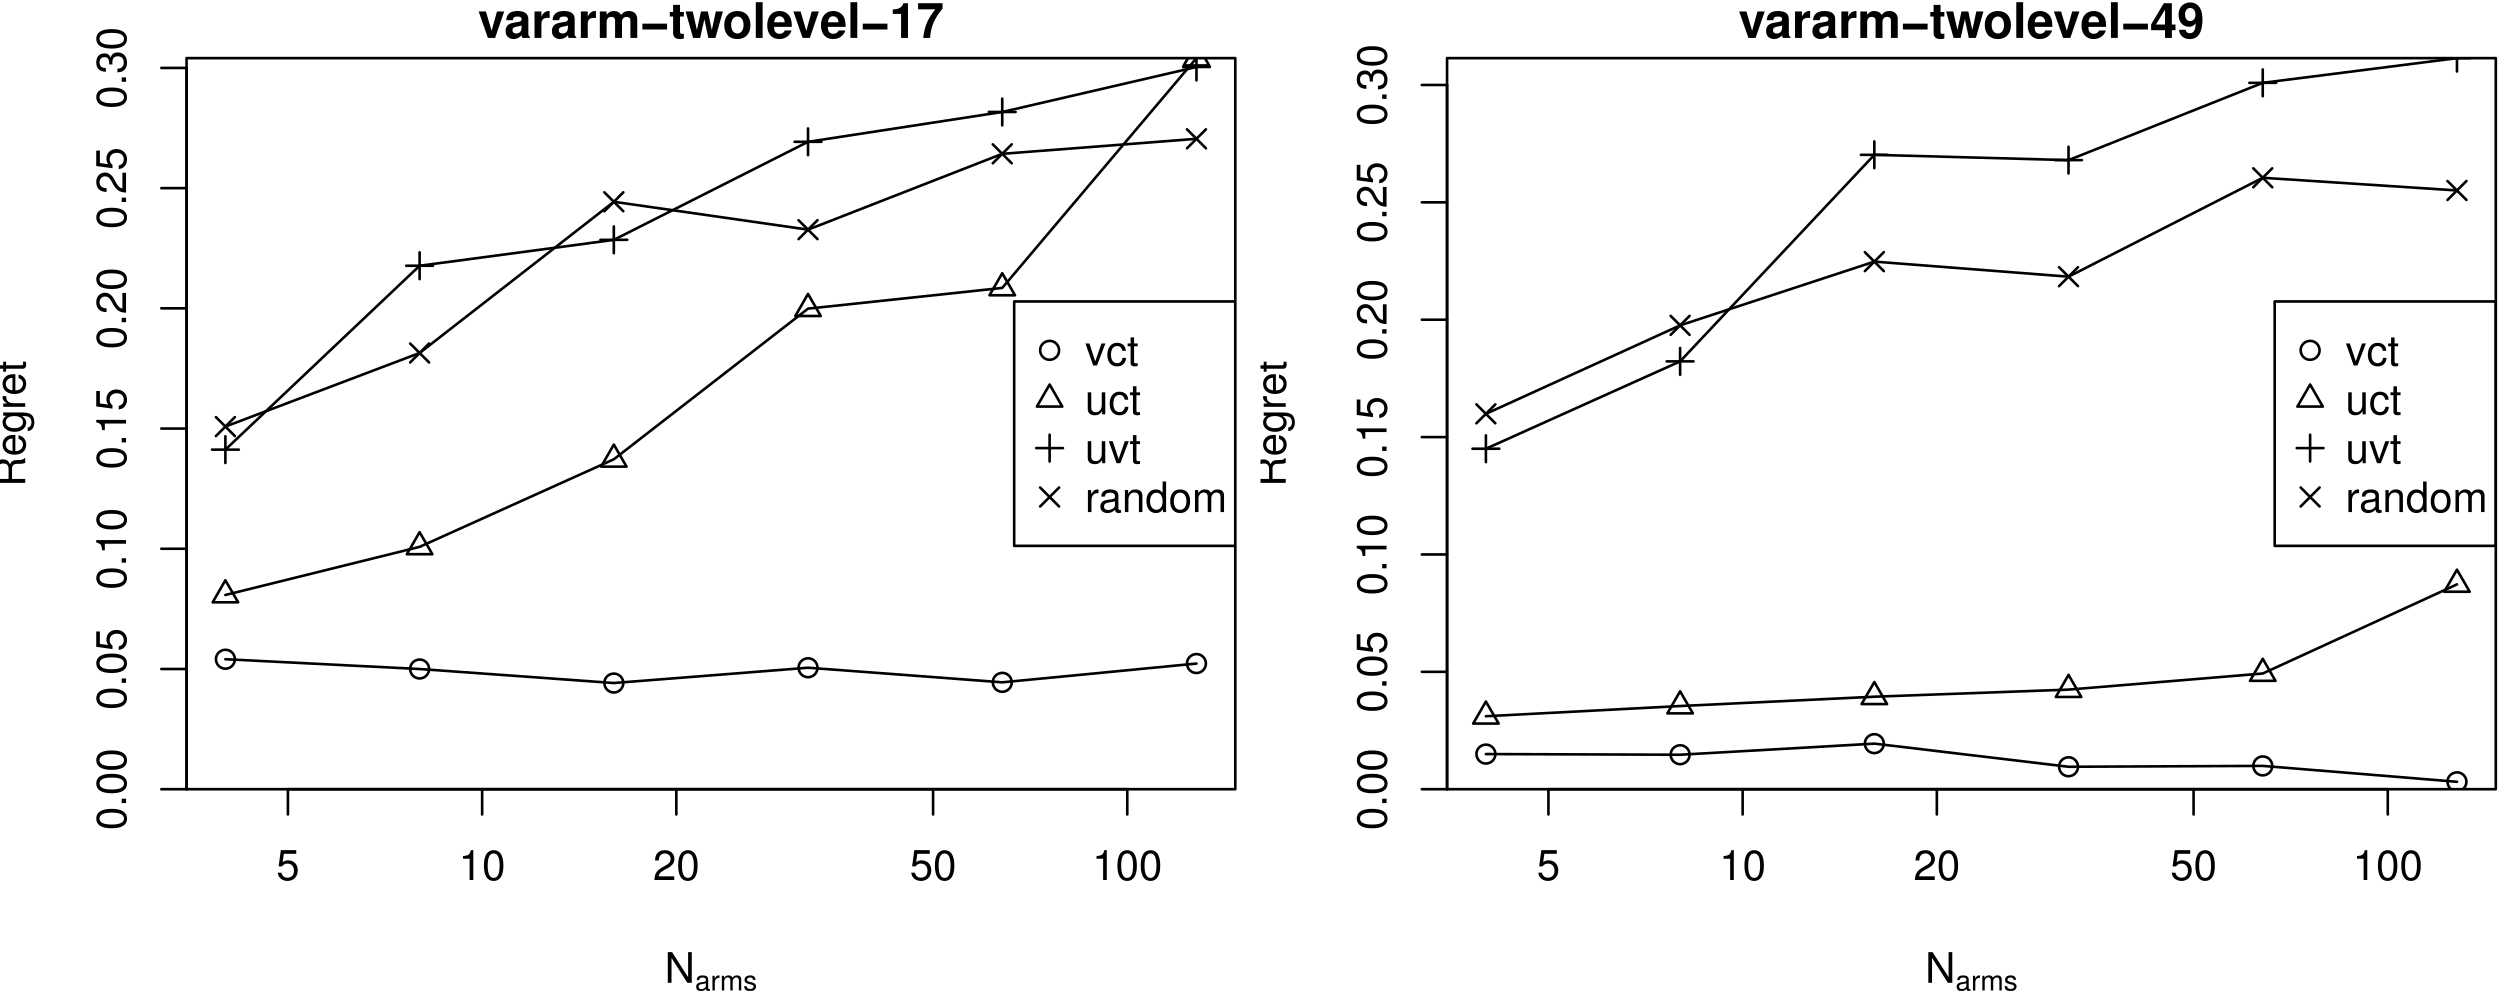 <?xml version="1.0" encoding="UTF-8"?>
<svg xmlns="http://www.w3.org/2000/svg" xmlns:xlink="http://www.w3.org/1999/xlink" width="714pt" height="283pt" viewBox="0 0 714 283" version="1.1">
<defs>
<g>
<symbol overflow="visible" id="glyph0-0">
<path style="stroke:none;" d=""/>
</symbol>
<symbol overflow="visible" id="glyph0-1">
<path style="stroke:none;" d="M 5.719 -8.516 L 1.312 -8.516 L 0.688 -3.875 L 1.656 -3.875 C 2.141 -4.469 2.562 -4.672 3.219 -4.672 C 4.359 -4.672 5.078 -3.891 5.078 -2.625 C 5.078 -1.406 4.375 -0.656 3.219 -0.656 C 2.297 -0.656 1.734 -1.125 1.469 -2.094 L 0.422 -2.094 C 0.562 -1.391 0.688 -1.062 0.938 -0.75 C 1.422 -0.094 2.281 0.281 3.234 0.281 C 4.953 0.281 6.156 -0.969 6.156 -2.766 C 6.156 -4.453 5.047 -5.609 3.406 -5.609 C 2.812 -5.609 2.328 -5.453 1.844 -5.094 L 2.172 -7.469 L 5.719 -7.469 L 5.719 -8.516 Z M 5.719 -8.516 "/>
</symbol>
<symbol overflow="visible" id="glyph0-2">
<path style="stroke:none;" d="M 3.109 -6.062 L 3.109 0 L 4.156 0 L 4.156 -8.516 L 3.469 -8.516 C 3.094 -7.203 2.859 -7.016 1.219 -6.812 L 1.219 -6.062 L 3.109 -6.062 Z M 3.109 -6.062 "/>
</symbol>
<symbol overflow="visible" id="glyph0-3">
<path style="stroke:none;" d="M 3.297 -8.516 C 2.516 -8.516 1.781 -8.156 1.344 -7.578 C 0.797 -6.828 0.516 -5.688 0.516 -4.109 C 0.516 -1.25 1.469 0.281 3.297 0.281 C 5.094 0.281 6.078 -1.25 6.078 -4.047 C 6.078 -5.703 5.812 -6.797 5.25 -7.578 C 4.812 -8.172 4.109 -8.516 3.297 -8.516 Z M 3.297 -7.578 C 4.438 -7.578 5 -6.422 5 -4.141 C 5 -1.734 4.453 -0.594 3.281 -0.594 C 2.156 -0.594 1.594 -1.781 1.594 -4.109 C 1.594 -6.438 2.156 -7.578 3.297 -7.578 Z M 3.297 -7.578 "/>
</symbol>
<symbol overflow="visible" id="glyph0-4">
<path style="stroke:none;" d="M 6.078 -1.047 L 1.594 -1.047 C 1.703 -1.734 2.094 -2.188 3.125 -2.797 L 4.328 -3.438 C 5.516 -4.094 6.125 -4.969 6.125 -6.016 C 6.125 -6.719 5.844 -7.375 5.344 -7.844 C 4.844 -8.297 4.219 -8.516 3.406 -8.516 C 2.328 -8.516 1.531 -8.125 1.062 -7.406 C 0.75 -6.953 0.625 -6.422 0.594 -5.562 L 1.656 -5.562 C 1.688 -6.125 1.766 -6.484 1.906 -6.75 C 2.188 -7.266 2.734 -7.578 3.375 -7.578 C 4.328 -7.578 5.047 -6.906 5.047 -5.984 C 5.047 -5.312 4.656 -4.734 3.906 -4.312 L 2.797 -3.688 C 1.016 -2.672 0.5 -1.875 0.406 0 L 6.078 0 L 6.078 -1.047 Z M 6.078 -1.047 "/>
</symbol>
<symbol overflow="visible" id="glyph0-5">
<path style="stroke:none;" d="M 7.75 -8.75 L 6.703 -8.75 L 6.703 -1.594 L 2.125 -8.75 L 0.906 -8.75 L 0.906 0 L 1.969 0 L 1.969 -7.094 L 6.484 0 L 7.75 0 L 7.75 -8.75 Z M 7.75 -8.75 "/>
</symbol>
<symbol overflow="visible" id="glyph0-6">
<path style="stroke:none;" d="M 3.422 0 L 5.828 -6.281 L 4.703 -6.281 L 2.922 -1.188 L 1.25 -6.281 L 0.125 -6.281 L 2.328 0 L 3.422 0 Z M 3.422 0 "/>
</symbol>
<symbol overflow="visible" id="glyph0-7">
<path style="stroke:none;" d="M 5.656 -4.172 C 5.609 -4.781 5.469 -5.188 5.234 -5.531 C 4.797 -6.125 4.047 -6.469 3.172 -6.469 C 1.469 -6.469 0.375 -5.125 0.375 -3.031 C 0.375 -1.016 1.453 0.281 3.156 0.281 C 4.656 0.281 5.609 -0.625 5.719 -2.156 L 4.719 -2.156 C 4.547 -1.156 4.031 -0.641 3.188 -0.641 C 2.078 -0.641 1.422 -1.547 1.422 -3.031 C 1.422 -4.609 2.062 -5.547 3.156 -5.547 C 4 -5.547 4.531 -5.047 4.641 -4.172 L 5.656 -4.172 Z M 5.656 -4.172 "/>
</symbol>
<symbol overflow="visible" id="glyph0-8">
<path style="stroke:none;" d="M 3.047 -6.281 L 2.016 -6.281 L 2.016 -8.016 L 1.016 -8.016 L 1.016 -6.281 L 0.172 -6.281 L 0.172 -5.469 L 1.016 -5.469 L 1.016 -0.719 C 1.016 -0.078 1.453 0.281 2.234 0.281 C 2.469 0.281 2.719 0.25 3.047 0.188 L 3.047 -0.641 C 2.922 -0.609 2.766 -0.594 2.562 -0.594 C 2.141 -0.594 2.016 -0.719 2.016 -1.156 L 2.016 -5.469 L 3.047 -5.469 L 3.047 -6.281 Z M 3.047 -6.281 "/>
</symbol>
<symbol overflow="visible" id="glyph0-9">
<path style="stroke:none;" d="M 5.781 0 L 5.781 -6.281 L 4.781 -6.281 L 4.781 -2.719 C 4.781 -1.438 4.109 -0.594 3.078 -0.594 C 2.281 -0.594 1.781 -1.078 1.781 -1.844 L 1.781 -6.281 L 0.781 -6.281 L 0.781 -1.438 C 0.781 -0.391 1.562 0.281 2.781 0.281 C 3.703 0.281 4.297 -0.047 4.891 -0.875 L 4.891 0 L 5.781 0 Z M 5.781 0 "/>
</symbol>
<symbol overflow="visible" id="glyph0-10">
<path style="stroke:none;" d="M 0.828 -6.281 L 0.828 0 L 1.844 0 L 1.844 -3.266 C 1.844 -4.156 2.062 -4.75 2.547 -5.094 C 2.859 -5.328 3.156 -5.406 3.859 -5.406 L 3.859 -6.438 C 3.688 -6.453 3.594 -6.469 3.469 -6.469 C 2.812 -6.469 2.328 -6.078 1.75 -5.141 L 1.75 -6.281 L 0.828 -6.281 Z M 0.828 -6.281 "/>
</symbol>
<symbol overflow="visible" id="glyph0-11">
<path style="stroke:none;" d="M 6.422 -0.594 C 6.312 -0.562 6.266 -0.562 6.203 -0.562 C 5.859 -0.562 5.656 -0.75 5.656 -1.062 L 5.656 -4.75 C 5.656 -5.875 4.844 -6.469 3.297 -6.469 C 2.391 -6.469 1.625 -6.203 1.219 -5.734 C 0.922 -5.406 0.797 -5.047 0.781 -4.422 L 1.781 -4.422 C 1.875 -5.203 2.328 -5.547 3.266 -5.547 C 4.156 -5.547 4.672 -5.203 4.672 -4.609 L 4.672 -4.344 C 4.672 -3.922 4.422 -3.75 3.625 -3.641 C 2.203 -3.469 1.984 -3.422 1.609 -3.266 C 0.875 -2.969 0.5 -2.406 0.5 -1.578 C 0.5 -0.438 1.297 0.281 2.562 0.281 C 3.359 0.281 4 0 4.703 -0.641 C 4.781 -0.016 5.094 0.281 5.734 0.281 C 5.938 0.281 6.094 0.25 6.422 0.172 L 6.422 -0.594 Z M 4.672 -1.984 C 4.672 -1.641 4.578 -1.438 4.266 -1.156 C 3.859 -0.797 3.375 -0.594 2.781 -0.594 C 2 -0.594 1.547 -0.969 1.547 -1.609 C 1.547 -2.266 1.984 -2.609 3.062 -2.766 C 4.109 -2.906 4.328 -2.953 4.672 -3.109 L 4.672 -1.984 Z M 4.672 -1.984 "/>
</symbol>
<symbol overflow="visible" id="glyph0-12">
<path style="stroke:none;" d="M 0.844 -6.281 L 0.844 0 L 1.844 0 L 1.844 -3.469 C 1.844 -4.75 2.516 -5.594 3.547 -5.594 C 4.344 -5.594 4.844 -5.109 4.844 -4.359 L 4.844 0 L 5.844 0 L 5.844 -4.75 C 5.844 -5.797 5.062 -6.469 3.859 -6.469 C 2.922 -6.469 2.312 -6.109 1.766 -5.234 L 1.766 -6.281 L 0.844 -6.281 Z M 0.844 -6.281 "/>
</symbol>
<symbol overflow="visible" id="glyph0-13">
<path style="stroke:none;" d="M 5.938 -8.75 L 4.938 -8.75 L 4.938 -5.5 C 4.531 -6.125 3.859 -6.469 3.016 -6.469 C 1.375 -6.469 0.312 -5.156 0.312 -3.156 C 0.312 -1.031 1.359 0.281 3.047 0.281 C 3.906 0.281 4.516 -0.047 5.047 -0.828 L 5.047 0 L 5.938 0 L 5.938 -8.75 Z M 3.188 -5.531 C 4.266 -5.531 4.938 -4.578 4.938 -3.078 C 4.938 -1.625 4.25 -0.656 3.188 -0.656 C 2.094 -0.656 1.359 -1.625 1.359 -3.094 C 1.359 -4.562 2.094 -5.531 3.188 -5.531 Z M 3.188 -5.531 "/>
</symbol>
<symbol overflow="visible" id="glyph0-14">
<path style="stroke:none;" d="M 3.266 -6.469 C 1.5 -6.469 0.438 -5.203 0.438 -3.094 C 0.438 -0.984 1.484 0.281 3.281 0.281 C 5.047 0.281 6.125 -0.984 6.125 -3.047 C 6.125 -5.219 5.078 -6.469 3.266 -6.469 Z M 3.281 -5.547 C 4.406 -5.547 5.078 -4.625 5.078 -3.062 C 5.078 -1.578 4.375 -0.641 3.281 -0.641 C 2.156 -0.641 1.469 -1.578 1.469 -3.094 C 1.469 -4.609 2.156 -5.547 3.281 -5.547 Z M 3.281 -5.547 "/>
</symbol>
<symbol overflow="visible" id="glyph0-15">
<path style="stroke:none;" d="M 0.844 -6.281 L 0.844 0 L 1.844 0 L 1.844 -3.953 C 1.844 -4.859 2.516 -5.594 3.328 -5.594 C 4.062 -5.594 4.484 -5.141 4.484 -4.328 L 4.484 0 L 5.5 0 L 5.5 -3.953 C 5.5 -4.859 6.156 -5.594 6.969 -5.594 C 7.703 -5.594 8.141 -5.125 8.141 -4.328 L 8.141 0 L 9.141 0 L 9.141 -4.719 C 9.141 -5.844 8.5 -6.469 7.312 -6.469 C 6.484 -6.469 5.969 -6.219 5.391 -5.516 C 5.016 -6.188 4.516 -6.469 3.703 -6.469 C 2.859 -6.469 2.297 -6.156 1.766 -5.406 L 1.766 -6.281 L 0.844 -6.281 Z M 0.844 -6.281 "/>
</symbol>
<symbol overflow="visible" id="glyph1-0">
<path style="stroke:none;" d=""/>
</symbol>
<symbol overflow="visible" id="glyph1-1">
<path style="stroke:none;" d="M -8.516 -3.297 C -8.516 -2.516 -8.156 -1.781 -7.578 -1.344 C -6.828 -0.797 -5.688 -0.516 -4.109 -0.516 C -1.25 -0.516 0.281 -1.469 0.281 -3.297 C 0.281 -5.094 -1.25 -6.078 -4.047 -6.078 C -5.703 -6.078 -6.797 -5.812 -7.578 -5.25 C -8.172 -4.812 -8.516 -4.109 -8.516 -3.297 Z M -7.578 -3.297 C -7.578 -4.438 -6.422 -5 -4.141 -5 C -1.734 -5 -0.594 -4.453 -0.594 -3.281 C -0.594 -2.156 -1.781 -1.594 -4.109 -1.594 C -6.438 -1.594 -7.578 -2.156 -7.578 -3.297 Z M -7.578 -3.297 "/>
</symbol>
<symbol overflow="visible" id="glyph1-2">
<path style="stroke:none;" d="M -1.25 -2.297 L -1.25 -1.047 L 0 -1.047 L 0 -2.297 L -1.25 -2.297 Z M -1.25 -2.297 "/>
</symbol>
<symbol overflow="visible" id="glyph1-3">
<path style="stroke:none;" d="M -8.516 -5.719 L -8.516 -1.312 L -3.875 -0.688 L -3.875 -1.656 C -4.469 -2.141 -4.672 -2.562 -4.672 -3.219 C -4.672 -4.359 -3.891 -5.078 -2.625 -5.078 C -1.406 -5.078 -0.656 -4.375 -0.656 -3.219 C -0.656 -2.297 -1.125 -1.734 -2.094 -1.469 L -2.094 -0.422 C -1.391 -0.562 -1.062 -0.688 -0.75 -0.938 C -0.094 -1.422 0.281 -2.281 0.281 -3.234 C 0.281 -4.953 -0.969 -6.156 -2.766 -6.156 C -4.453 -6.156 -5.609 -5.047 -5.609 -3.406 C -5.609 -2.812 -5.453 -2.328 -5.094 -1.844 L -7.469 -2.172 L -7.469 -5.719 L -8.516 -5.719 Z M -8.516 -5.719 "/>
</symbol>
<symbol overflow="visible" id="glyph1-4">
<path style="stroke:none;" d="M -6.062 -3.109 L 0 -3.109 L 0 -4.156 L -8.516 -4.156 L -8.516 -3.469 C -7.203 -3.094 -7.016 -2.859 -6.812 -1.219 L -6.062 -1.219 L -6.062 -3.109 Z M -6.062 -3.109 "/>
</symbol>
<symbol overflow="visible" id="glyph1-5">
<path style="stroke:none;" d="M -1.047 -6.078 L -1.047 -1.594 C -1.734 -1.703 -2.188 -2.094 -2.797 -3.125 L -3.438 -4.328 C -4.094 -5.516 -4.969 -6.125 -6.016 -6.125 C -6.719 -6.125 -7.375 -5.844 -7.844 -5.344 C -8.297 -4.844 -8.516 -4.219 -8.516 -3.406 C -8.516 -2.328 -8.125 -1.531 -7.406 -1.062 C -6.953 -0.75 -6.422 -0.625 -5.562 -0.594 L -5.562 -1.656 C -6.125 -1.688 -6.484 -1.766 -6.75 -1.906 C -7.266 -2.188 -7.578 -2.734 -7.578 -3.375 C -7.578 -4.328 -6.906 -5.047 -5.984 -5.047 C -5.312 -5.047 -4.734 -4.656 -4.312 -3.906 L -3.688 -2.797 C -2.672 -1.016 -1.875 -0.5 0 -0.406 L 0 -6.078 L -1.047 -6.078 Z M -1.047 -6.078 "/>
</symbol>
<symbol overflow="visible" id="glyph1-6">
<path style="stroke:none;" d="M -3.906 -2.656 L -3.906 -2.781 L -3.906 -3.234 C -3.906 -4.391 -3.391 -4.984 -2.359 -4.984 C -1.297 -4.984 -0.656 -4.328 -0.656 -3.234 C -0.656 -2.078 -1.234 -1.516 -2.469 -1.438 L -2.469 -0.391 C -1.781 -0.438 -1.344 -0.547 -0.953 -0.75 C -0.141 -1.188 0.281 -2.031 0.281 -3.188 C 0.281 -4.938 -0.766 -6.078 -2.375 -6.078 C -3.453 -6.078 -4.062 -5.656 -4.406 -4.625 C -4.719 -5.422 -5.312 -5.812 -6.172 -5.812 C -7.625 -5.812 -8.516 -4.844 -8.516 -3.234 C -8.516 -1.516 -7.578 -0.594 -5.766 -0.562 L -5.766 -1.625 C -6.281 -1.625 -6.562 -1.688 -6.828 -1.812 C -7.297 -2.047 -7.578 -2.578 -7.578 -3.234 C -7.578 -4.172 -7.031 -4.734 -6.125 -4.734 C -5.531 -4.734 -5.172 -4.531 -4.984 -4.062 C -4.859 -3.766 -4.812 -3.391 -4.797 -2.656 L -3.906 -2.656 Z M -3.906 -2.656 "/>
</symbol>
<symbol overflow="visible" id="glyph1-7">
<path style="stroke:none;" d="M -3.766 -2.234 L -3.766 -5.109 C -3.766 -6.109 -3.281 -6.547 -2.203 -6.547 L -1.422 -6.547 C -0.891 -6.547 -0.359 -6.641 0 -6.797 L 0 -8.141 L -0.281 -8.141 C -0.562 -7.734 -0.875 -7.641 -2.047 -7.625 C -3.484 -7.609 -3.906 -7.375 -4.312 -6.438 C -4.797 -7.422 -5.406 -7.812 -6.406 -7.812 C -7.922 -7.812 -8.75 -6.859 -8.75 -5.141 L -8.75 -1.109 L 0 -1.109 L 0 -2.234 L -3.766 -2.234 Z M -4.75 -2.234 L -7.766 -2.234 L -7.766 -4.938 C -7.766 -5.562 -7.672 -5.922 -7.422 -6.188 C -7.172 -6.484 -6.781 -6.641 -6.25 -6.641 C -5.219 -6.641 -4.75 -6.125 -4.75 -4.938 L -4.75 -2.234 Z M -4.75 -2.234 "/>
</symbol>
<symbol overflow="visible" id="glyph1-8">
<path style="stroke:none;" d="M -2.812 -6.156 C -3.766 -6.156 -4.344 -6.078 -4.812 -5.906 C -5.844 -5.5 -6.469 -4.531 -6.469 -3.359 C -6.469 -1.609 -5.125 -0.484 -3.062 -0.484 C -1 -0.484 0.281 -1.578 0.281 -3.344 C 0.281 -4.781 -0.547 -5.766 -1.906 -6.031 L -1.906 -5.016 C -1.078 -4.734 -0.641 -4.172 -0.641 -3.375 C -0.641 -2.734 -0.938 -2.203 -1.469 -1.859 C -1.828 -1.625 -2.188 -1.531 -2.812 -1.531 L -2.812 -6.156 Z M -3.625 -1.547 C -4.781 -1.625 -5.547 -2.344 -5.547 -3.344 C -5.547 -4.328 -4.734 -5.094 -3.703 -5.094 C -3.672 -5.094 -3.641 -5.094 -3.625 -5.078 L -3.625 -1.547 Z M -3.625 -1.547 "/>
</symbol>
<symbol overflow="visible" id="glyph1-9">
<path style="stroke:none;" d="M -6.281 -4.938 L -5.375 -4.938 C -6.125 -4.438 -6.469 -3.828 -6.469 -3.031 C -6.469 -1.422 -5.078 -0.344 -3.031 -0.344 C -2 -0.344 -1.156 -0.625 -0.562 -1.141 C -0.031 -1.609 0.281 -2.281 0.281 -2.938 C 0.281 -3.734 -0.062 -4.281 -0.859 -4.844 L -0.531 -4.844 C 0.328 -4.844 0.844 -4.734 1.188 -4.484 C 1.562 -4.219 1.781 -3.703 1.781 -3.094 C 1.781 -2.641 1.656 -2.234 1.438 -1.953 C 1.266 -1.734 1.094 -1.625 0.719 -1.578 L 0.719 -0.547 C 1.906 -0.656 2.609 -1.578 2.609 -3.062 C 2.609 -4 2.312 -4.797 1.812 -5.203 C 1.234 -5.688 0.438 -5.875 -1.031 -5.875 L -6.281 -5.875 L -6.281 -4.938 Z M -5.547 -3.125 C -5.547 -4.219 -4.625 -4.844 -3.062 -4.844 C -1.562 -4.844 -0.641 -4.203 -0.641 -3.141 C -0.641 -2.047 -1.578 -1.391 -3.094 -1.391 C -4.609 -1.391 -5.547 -2.062 -5.547 -3.125 Z M -5.547 -3.125 "/>
</symbol>
<symbol overflow="visible" id="glyph1-10">
<path style="stroke:none;" d="M -6.281 -0.828 L 0 -0.828 L 0 -1.844 L -3.266 -1.844 C -4.156 -1.844 -4.75 -2.062 -5.094 -2.547 C -5.328 -2.859 -5.406 -3.156 -5.406 -3.859 L -6.438 -3.859 C -6.453 -3.688 -6.469 -3.594 -6.469 -3.469 C -6.469 -2.812 -6.078 -2.328 -5.141 -1.75 L -6.281 -1.75 L -6.281 -0.828 Z M -6.281 -0.828 "/>
</symbol>
<symbol overflow="visible" id="glyph1-11">
<path style="stroke:none;" d="M -6.281 -3.047 L -6.281 -2.016 L -8.016 -2.016 L -8.016 -1.016 L -6.281 -1.016 L -6.281 -0.172 L -5.469 -0.172 L -5.469 -1.016 L -0.719 -1.016 C -0.078 -1.016 0.281 -1.453 0.281 -2.234 C 0.281 -2.469 0.25 -2.719 0.188 -3.047 L -0.641 -3.047 C -0.609 -2.922 -0.594 -2.766 -0.594 -2.562 C -0.594 -2.141 -0.719 -2.016 -1.156 -2.016 L -5.469 -2.016 L -5.469 -3.047 L -6.281 -3.047 Z M -6.281 -3.047 "/>
</symbol>
<symbol overflow="visible" id="glyph2-0">
<path style="stroke:none;" d=""/>
</symbol>
<symbol overflow="visible" id="glyph2-1">
<path style="stroke:none;" d="M 4.906 0 L 7.5 -7.562 L 5.438 -7.562 L 3.906 -2.031 L 2.266 -7.562 L 0.203 -7.562 L 2.844 0 L 4.906 0 Z M 4.906 0 "/>
</symbol>
<symbol overflow="visible" id="glyph2-2">
<path style="stroke:none;" d="M 7.344 -0.234 C 6.984 -0.562 6.891 -0.766 6.891 -1.156 L 6.891 -5.359 C 6.891 -6.906 5.844 -7.688 3.797 -7.688 C 1.75 -7.688 0.688 -6.812 0.562 -5.062 L 2.453 -5.062 C 2.547 -5.859 2.875 -6.109 3.844 -6.109 C 4.594 -6.109 4.969 -5.859 4.969 -5.344 C 4.969 -5.094 4.844 -4.875 4.641 -4.766 C 4.375 -4.625 4.375 -4.625 3.406 -4.469 L 2.625 -4.328 C 1.125 -4.078 0.391 -3.297 0.391 -1.953 C 0.391 -1.297 0.578 -0.766 0.922 -0.391 C 1.359 0.062 2.016 0.328 2.688 0.328 C 3.531 0.328 4.297 -0.047 4.984 -0.75 C 4.984 -0.359 5.031 -0.219 5.203 0 L 7.344 0 L 7.344 -0.234 Z M 4.969 -3.031 C 4.969 -1.906 4.406 -1.266 3.422 -1.266 C 2.766 -1.266 2.359 -1.609 2.359 -2.172 C 2.359 -2.766 2.656 -3.031 3.469 -3.203 L 4.141 -3.328 C 4.656 -3.438 4.75 -3.453 4.969 -3.562 L 4.969 -3.031 Z M 4.969 -3.031 "/>
</symbol>
<symbol overflow="visible" id="glyph2-3">
<path style="stroke:none;" d="M 0.875 -7.562 L 0.875 0 L 2.844 0 L 2.844 -4.016 C 2.844 -5.172 3.422 -5.734 4.562 -5.734 C 4.781 -5.734 4.906 -5.719 5.188 -5.688 L 5.188 -7.672 C 5.062 -7.688 5 -7.688 4.938 -7.688 C 4.047 -7.688 3.266 -7.094 2.844 -6.078 L 2.844 -7.562 L 0.875 -7.562 Z M 0.875 -7.562 "/>
</symbol>
<symbol overflow="visible" id="glyph2-4">
<path style="stroke:none;" d="M 0.844 -7.562 L 0.844 0 L 2.797 0 L 2.797 -4.531 C 2.797 -5.453 3.297 -6.016 4.141 -6.016 C 4.797 -6.016 5.203 -5.641 5.203 -5.047 L 5.203 0 L 7.172 0 L 7.172 -4.531 C 7.172 -5.453 7.672 -6.016 8.516 -6.016 C 9.172 -6.016 9.578 -5.641 9.578 -5.047 L 9.578 0 L 11.531 0 L 11.531 -5.344 C 11.531 -6.812 10.641 -7.688 9.125 -7.688 C 8.172 -7.688 7.5 -7.344 6.922 -6.562 C 6.547 -7.281 5.797 -7.688 4.859 -7.688 C 3.984 -7.688 3.438 -7.391 2.781 -6.625 L 2.781 -7.562 L 0.844 -7.562 Z M 0.844 -7.562 "/>
</symbol>
<symbol overflow="visible" id="glyph2-5">
<path style="stroke:none;" d="M 7.609 -4.078 L 0.562 -4.078 L 0.562 -2.406 L 7.609 -2.406 L 7.609 -4.078 Z M 7.609 -4.078 "/>
</symbol>
<symbol overflow="visible" id="glyph2-6">
<path style="stroke:none;" d="M 4.219 -7.406 L 3.125 -7.406 L 3.125 -9.438 L 1.156 -9.438 L 1.156 -7.406 L 0.203 -7.406 L 0.203 -6.109 L 1.156 -6.109 L 1.156 -1.453 C 1.156 -0.266 1.797 0.328 3.078 0.328 C 3.516 0.328 3.859 0.281 4.219 0.172 L 4.219 -1.203 C 4.016 -1.172 3.906 -1.156 3.766 -1.156 C 3.25 -1.156 3.125 -1.312 3.125 -1.984 L 3.125 -6.109 L 4.219 -6.109 L 4.219 -7.406 Z M 4.219 -7.406 "/>
</symbol>
<symbol overflow="visible" id="glyph2-7">
<path style="stroke:none;" d="M 8.578 0 L 10.719 -7.562 L 8.688 -7.562 L 7.547 -2.266 L 6.406 -7.562 L 4.453 -7.562 L 3.297 -2.266 L 2.094 -7.562 L 0.062 -7.562 L 2.203 0 L 4.219 0 L 5.422 -5.328 L 6.547 0 L 8.578 0 Z M 8.578 0 "/>
</symbol>
<symbol overflow="visible" id="glyph2-8">
<path style="stroke:none;" d="M 4.219 -7.688 C 1.906 -7.688 0.484 -6.156 0.484 -3.688 C 0.484 -1.188 1.906 0.328 4.234 0.328 C 6.531 0.328 7.969 -1.203 7.969 -3.625 C 7.969 -6.188 6.578 -7.688 4.219 -7.688 Z M 4.234 -6.109 C 5.312 -6.109 6 -5.141 6 -3.656 C 6 -2.234 5.281 -1.266 4.234 -1.266 C 3.156 -1.266 2.453 -2.234 2.453 -3.688 C 2.453 -5.125 3.156 -6.109 4.234 -6.109 Z M 4.234 -6.109 "/>
</symbol>
<symbol overflow="visible" id="glyph2-9">
<path style="stroke:none;" d="M 2.891 -10.203 L 0.938 -10.203 L 0.938 0 L 2.891 0 L 2.891 -10.203 Z M 2.891 -10.203 "/>
</symbol>
<symbol overflow="visible" id="glyph2-10">
<path style="stroke:none;" d="M 7.344 -3.156 C 7.344 -3.328 7.344 -3.406 7.344 -3.5 C 7.344 -4.25 7.234 -4.953 7.062 -5.484 C 6.547 -6.859 5.328 -7.688 3.812 -7.688 C 1.641 -7.688 0.312 -6.125 0.312 -3.578 C 0.312 -1.156 1.625 0.328 3.766 0.328 C 5.453 0.328 6.828 -0.641 7.266 -2.125 L 5.328 -2.125 C 5.094 -1.531 4.547 -1.172 3.844 -1.172 C 3.281 -1.172 2.828 -1.406 2.547 -1.828 C 2.359 -2.109 2.297 -2.453 2.266 -3.156 L 7.344 -3.156 Z M 2.297 -4.469 C 2.422 -5.609 2.906 -6.188 3.781 -6.188 C 4.266 -6.188 4.719 -5.953 5 -5.562 C 5.188 -5.281 5.266 -4.984 5.312 -4.469 L 2.297 -4.469 Z M 2.297 -4.469 "/>
</symbol>
<symbol overflow="visible" id="glyph2-11">
<path style="stroke:none;" d="M 3.328 -6.844 L 3.328 0 L 5.297 0 L 5.297 -9.922 L 3.984 -9.922 C 3.688 -8.75 2.656 -8.141 0.953 -8.141 L 0.953 -6.844 L 3.328 -6.844 Z M 3.328 -6.844 "/>
</symbol>
<symbol overflow="visible" id="glyph2-12">
<path style="stroke:none;" d="M 7.391 -9.922 L 0.406 -9.922 L 0.406 -8.172 L 5.344 -8.172 C 4.75 -7.531 3.562 -5.719 3.156 -4.859 C 2.484 -3.422 2.125 -2.109 1.859 0 L 3.844 0 C 4.016 -3.141 5.047 -5.547 7.391 -8.391 L 7.391 -9.922 Z M 7.391 -9.922 "/>
</symbol>
<symbol overflow="visible" id="glyph2-13">
<path style="stroke:none;" d="M 7.312 -3.828 L 6.266 -3.828 L 6.266 -9.922 L 3.969 -9.922 L 0.344 -3.844 L 0.344 -2.203 L 4.312 -2.203 L 4.312 0 L 6.266 0 L 6.266 -2.203 L 7.312 -2.203 L 7.312 -3.828 Z M 4.312 -3.828 L 1.719 -3.828 L 4.312 -8.062 L 4.312 -3.828 Z M 4.312 -3.828 "/>
</symbol>
<symbol overflow="visible" id="glyph2-14">
<path style="stroke:none;" d="M 0.531 -2.312 C 0.578 -0.781 1.859 0.344 3.562 0.344 C 4.844 0.344 5.812 -0.203 6.391 -1.203 C 6.922 -2.094 7.219 -3.578 7.219 -5.188 C 7.219 -6.625 6.984 -7.766 6.531 -8.516 C 5.906 -9.578 4.922 -10.141 3.734 -10.141 C 1.75 -10.141 0.391 -8.703 0.391 -6.641 C 0.391 -4.594 1.594 -3.188 3.359 -3.188 C 3.859 -3.188 4.344 -3.328 4.641 -3.562 C 4.828 -3.688 4.938 -3.812 5.266 -4.172 C 5.266 -2.281 4.734 -1.344 3.625 -1.344 C 2.938 -1.344 2.469 -1.719 2.422 -2.312 L 0.531 -2.312 Z M 3.688 -8.547 C 4.641 -8.547 5.219 -7.797 5.219 -6.641 C 5.219 -5.547 4.609 -4.812 3.703 -4.812 C 2.812 -4.812 2.25 -5.531 2.25 -6.656 C 2.25 -7.812 2.812 -8.547 3.688 -8.547 Z M 3.688 -8.547 "/>
</symbol>
<symbol overflow="visible" id="glyph3-0">
<path style="stroke:none;" d=""/>
</symbol>
<symbol overflow="visible" id="glyph3-1">
<path style="stroke:none;" d="M 4.281 -0.391 C 4.203 -0.375 4.172 -0.375 4.141 -0.375 C 3.906 -0.375 3.781 -0.5 3.781 -0.703 L 3.781 -3.172 C 3.781 -3.906 3.234 -4.312 2.203 -4.312 C 1.594 -4.312 1.094 -4.141 0.812 -3.828 C 0.609 -3.609 0.531 -3.375 0.516 -2.953 L 1.188 -2.953 C 1.25 -3.469 1.547 -3.703 2.172 -3.703 C 2.781 -3.703 3.109 -3.469 3.109 -3.078 L 3.109 -2.891 C 3.109 -2.609 2.938 -2.5 2.422 -2.438 C 1.469 -2.312 1.328 -2.281 1.078 -2.172 C 0.578 -1.969 0.344 -1.594 0.344 -1.062 C 0.344 -0.297 0.859 0.188 1.719 0.188 C 2.234 0.188 2.656 0 3.141 -0.438 C 3.188 -0.016 3.391 0.188 3.828 0.188 C 3.953 0.188 4.062 0.172 4.281 0.109 L 4.281 -0.391 Z M 3.109 -1.312 C 3.109 -1.094 3.047 -0.953 2.844 -0.781 C 2.578 -0.531 2.25 -0.406 1.859 -0.406 C 1.344 -0.406 1.031 -0.641 1.031 -1.078 C 1.031 -1.516 1.328 -1.734 2.047 -1.844 C 2.75 -1.938 2.891 -1.969 3.109 -2.078 L 3.109 -1.312 Z M 3.109 -1.312 "/>
</symbol>
<symbol overflow="visible" id="glyph3-2">
<path style="stroke:none;" d="M 0.547 -4.188 L 0.547 0 L 1.219 0 L 1.219 -2.172 C 1.219 -2.781 1.375 -3.172 1.703 -3.406 C 1.906 -3.547 2.109 -3.594 2.562 -3.609 L 2.562 -4.281 C 2.453 -4.297 2.406 -4.312 2.312 -4.312 C 1.875 -4.312 1.547 -4.062 1.172 -3.438 L 1.172 -4.188 L 0.547 -4.188 Z M 0.547 -4.188 "/>
</symbol>
<symbol overflow="visible" id="glyph3-3">
<path style="stroke:none;" d="M 0.562 -4.188 L 0.562 0 L 1.234 0 L 1.234 -2.625 C 1.234 -3.234 1.672 -3.734 2.219 -3.734 C 2.719 -3.734 2.984 -3.422 2.984 -2.891 L 2.984 0 L 3.656 0 L 3.656 -2.625 C 3.656 -3.234 4.109 -3.734 4.641 -3.734 C 5.141 -3.734 5.422 -3.422 5.422 -2.891 L 5.422 0 L 6.094 0 L 6.094 -3.141 C 6.094 -3.891 5.656 -4.312 4.875 -4.312 C 4.312 -4.312 3.984 -4.141 3.594 -3.672 C 3.344 -4.125 3.016 -4.312 2.469 -4.312 C 1.906 -4.312 1.531 -4.109 1.172 -3.594 L 1.172 -4.188 L 0.562 -4.188 Z M 0.562 -4.188 "/>
</symbol>
<symbol overflow="visible" id="glyph3-4">
<path style="stroke:none;" d="M 3.5 -3.031 C 3.5 -3.844 2.953 -4.312 1.984 -4.312 C 1.016 -4.312 0.375 -3.812 0.375 -3.031 C 0.375 -2.375 0.719 -2.062 1.703 -1.828 L 2.328 -1.672 C 2.797 -1.562 2.969 -1.391 2.969 -1.094 C 2.969 -0.703 2.578 -0.438 2 -0.438 C 1.641 -0.438 1.344 -0.531 1.172 -0.719 C 1.062 -0.828 1.016 -0.953 0.969 -1.25 L 0.266 -1.25 C 0.297 -0.281 0.844 0.188 1.938 0.188 C 3 0.188 3.672 -0.344 3.672 -1.141 C 3.672 -1.766 3.312 -2.109 2.484 -2.312 L 1.844 -2.469 C 1.297 -2.594 1.078 -2.766 1.078 -3.062 C 1.078 -3.453 1.422 -3.703 1.953 -3.703 C 2.5 -3.703 2.781 -3.469 2.797 -3.031 L 3.5 -3.031 Z M 3.5 -3.031 "/>
</symbol>
</g>
<clipPath id="clip1">
  <path d="M 0 283 L 714 283 L 714 0 L 0 0 L 0 283 Z M 0 283 "/>
</clipPath>
<clipPath id="clip2">
  <path d="M 0 283 L 720 283 L 720 -5 L 0 -5 L 0 283 Z M 0 283 "/>
</clipPath>
<clipPath id="clip3">
  <path d="M 0 283 L 714 283 L 714 0 L 0 0 L 0 283 Z M 0 283 "/>
</clipPath>
<clipPath id="clip4">
  <path d="M 0 283 L 720 283 L 720 -5 L 0 -5 L 0 283 Z M 0 283 "/>
</clipPath>
<clipPath id="clip5">
  <path d="M 0 283 L 360 283 L 360 -5 L 0 -5 L 0 283 Z M 0 283 "/>
</clipPath>
<clipPath id="clip6">
  <path d="M 0 283 L 714 283 L 714 0 L 0 0 L 0 283 Z M 0 283 "/>
</clipPath>
<clipPath id="clip7">
  <path d="M 0 283 L 720 283 L 720 -5 L 0 -5 L 0 283 Z M 0 283 "/>
</clipPath>
<clipPath id="clip8">
  <path d="M 53.281 225.398 L 352.801 225.398 L 352.801 16.602 L 53.281 16.602 L 53.281 225.398 Z M 53.281 225.398 "/>
</clipPath>
<clipPath id="clip9">
  <path d="M 0 283 L 714 283 L 714 0 L 0 0 L 0 283 Z M 0 283 "/>
</clipPath>
<clipPath id="clip10">
  <path d="M 0 283 L 720 283 L 720 -5 L 0 -5 L 0 283 Z M 0 283 "/>
</clipPath>
<clipPath id="clip11">
  <path d="M 0 283 L 714 283 L 714 0 L 0 0 L 0 283 Z M 0 283 "/>
</clipPath>
<clipPath id="clip12">
  <path d="M 0 283 L 720 283 L 720 -5 L 0 -5 L 0 283 Z M 0 283 "/>
</clipPath>
<clipPath id="clip13">
  <path d="M 360 283 L 720 283 L 720 -5 L 360 -5 L 360 283 Z M 360 283 "/>
</clipPath>
<clipPath id="clip14">
  <path d="M 0 283 L 714 283 L 714 0 L 0 0 L 0 283 Z M 0 283 "/>
</clipPath>
<clipPath id="clip15">
  <path d="M 0 283 L 720 283 L 720 -5 L 0 -5 L 0 283 Z M 0 283 "/>
</clipPath>
<clipPath id="clip16">
  <path d="M 413.281 225.398 L 712.801 225.398 L 712.801 16.602 L 413.281 16.602 L 413.281 225.398 Z M 413.281 225.398 "/>
</clipPath>
</defs>
<g id="surface0">
<g clip-path="url(#clip1)" clip-rule="nonzero">
<g clip-path="url(#clip2)" clip-rule="nonzero">
<path style="fill:none;stroke-width:0.75;stroke-linecap:round;stroke-linejoin:round;stroke:rgb(0%,0%,0%);stroke-opacity:1;stroke-miterlimit:10;" d="M 82.23 57.602 L 321.949 57.602 " transform="matrix(1,0,0,-1,0,283)"/>
<path style="fill:none;stroke-width:0.75;stroke-linecap:round;stroke-linejoin:round;stroke:rgb(0%,0%,0%);stroke-opacity:1;stroke-miterlimit:10;" d="M 82.23 57.602 L 82.23 50.398 " transform="matrix(1,0,0,-1,0,283)"/>
<path style="fill:none;stroke-width:0.75;stroke-linecap:round;stroke-linejoin:round;stroke:rgb(0%,0%,0%);stroke-opacity:1;stroke-miterlimit:10;" d="M 137.699 57.602 L 137.699 50.398 " transform="matrix(1,0,0,-1,0,283)"/>
<path style="fill:none;stroke-width:0.75;stroke-linecap:round;stroke-linejoin:round;stroke:rgb(0%,0%,0%);stroke-opacity:1;stroke-miterlimit:10;" d="M 193.16 57.602 L 193.16 50.398 " transform="matrix(1,0,0,-1,0,283)"/>
<path style="fill:none;stroke-width:0.75;stroke-linecap:round;stroke-linejoin:round;stroke:rgb(0%,0%,0%);stroke-opacity:1;stroke-miterlimit:10;" d="M 266.488 57.602 L 266.488 50.398 " transform="matrix(1,0,0,-1,0,283)"/>
<path style="fill:none;stroke-width:0.75;stroke-linecap:round;stroke-linejoin:round;stroke:rgb(0%,0%,0%);stroke-opacity:1;stroke-miterlimit:10;" d="M 321.949 57.602 L 321.949 50.398 " transform="matrix(1,0,0,-1,0,283)"/>
<g style="fill:rgb(0%,0%,0%);fill-opacity:1;">
  <use xlink:href="#glyph0-1" x="78.89" y="251.32"/>
</g>
<g style="fill:rgb(0%,0%,0%);fill-opacity:1;">
  <use xlink:href="#glyph0-2" x="131.02" y="251.32"/>
  <use xlink:href="#glyph0-3" x="137.692" y="251.32"/>
</g>
<g style="fill:rgb(0%,0%,0%);fill-opacity:1;">
  <use xlink:href="#glyph0-4" x="186.49" y="251.32"/>
  <use xlink:href="#glyph0-3" x="193.162" y="251.32"/>
</g>
<g style="fill:rgb(0%,0%,0%);fill-opacity:1;">
  <use xlink:href="#glyph0-1" x="259.81" y="251.32"/>
  <use xlink:href="#glyph0-3" x="266.482" y="251.32"/>
</g>
<g style="fill:rgb(0%,0%,0%);fill-opacity:1;">
  <use xlink:href="#glyph0-2" x="311.94" y="251.32"/>
  <use xlink:href="#glyph0-3" x="318.612" y="251.32"/>
  <use xlink:href="#glyph0-3" x="325.284" y="251.32"/>
</g>
<path style="fill:none;stroke-width:0.75;stroke-linecap:round;stroke-linejoin:round;stroke:rgb(0%,0%,0%);stroke-opacity:1;stroke-miterlimit:10;" d="M 53.281 57.602 L 53.281 263.602 " transform="matrix(1,0,0,-1,0,283)"/>
<path style="fill:none;stroke-width:0.75;stroke-linecap:round;stroke-linejoin:round;stroke:rgb(0%,0%,0%);stroke-opacity:1;stroke-miterlimit:10;" d="M 53.281 57.602 L 46.078 57.602 " transform="matrix(1,0,0,-1,0,283)"/>
<path style="fill:none;stroke-width:0.75;stroke-linecap:round;stroke-linejoin:round;stroke:rgb(0%,0%,0%);stroke-opacity:1;stroke-miterlimit:10;" d="M 53.281 91.93 L 46.078 91.93 " transform="matrix(1,0,0,-1,0,283)"/>
<path style="fill:none;stroke-width:0.75;stroke-linecap:round;stroke-linejoin:round;stroke:rgb(0%,0%,0%);stroke-opacity:1;stroke-miterlimit:10;" d="M 53.281 126.27 L 46.078 126.27 " transform="matrix(1,0,0,-1,0,283)"/>
<path style="fill:none;stroke-width:0.75;stroke-linecap:round;stroke-linejoin:round;stroke:rgb(0%,0%,0%);stroke-opacity:1;stroke-miterlimit:10;" d="M 53.281 160.602 L 46.078 160.602 " transform="matrix(1,0,0,-1,0,283)"/>
<path style="fill:none;stroke-width:0.75;stroke-linecap:round;stroke-linejoin:round;stroke:rgb(0%,0%,0%);stroke-opacity:1;stroke-miterlimit:10;" d="M 53.281 194.941 L 46.078 194.941 " transform="matrix(1,0,0,-1,0,283)"/>
<path style="fill:none;stroke-width:0.75;stroke-linecap:round;stroke-linejoin:round;stroke:rgb(0%,0%,0%);stroke-opacity:1;stroke-miterlimit:10;" d="M 53.281 229.27 L 46.078 229.27 " transform="matrix(1,0,0,-1,0,283)"/>
<path style="fill:none;stroke-width:0.75;stroke-linecap:round;stroke-linejoin:round;stroke:rgb(0%,0%,0%);stroke-opacity:1;stroke-miterlimit:10;" d="M 53.281 263.602 L 46.078 263.602 " transform="matrix(1,0,0,-1,0,283)"/>
<g style="fill:rgb(0%,0%,0%);fill-opacity:1;">
  <use xlink:href="#glyph1-1" x="36" y="237.08"/>
  <use xlink:href="#glyph1-2" x="36" y="230.408"/>
  <use xlink:href="#glyph1-1" x="36" y="227.072"/>
  <use xlink:href="#glyph1-1" x="36" y="220.4"/>
</g>
<g style="fill:rgb(0%,0%,0%);fill-opacity:1;">
  <use xlink:href="#glyph1-1" x="36" y="202.74"/>
  <use xlink:href="#glyph1-2" x="36" y="196.068"/>
  <use xlink:href="#glyph1-1" x="36" y="192.732"/>
  <use xlink:href="#glyph1-3" x="36" y="186.06"/>
</g>
<g style="fill:rgb(0%,0%,0%);fill-opacity:1;">
  <use xlink:href="#glyph1-1" x="36" y="168.41"/>
  <use xlink:href="#glyph1-2" x="36" y="161.738"/>
  <use xlink:href="#glyph1-4" x="36" y="158.402"/>
  <use xlink:href="#glyph1-1" x="36" y="151.73"/>
</g>
<g style="fill:rgb(0%,0%,0%);fill-opacity:1;">
  <use xlink:href="#glyph1-1" x="36" y="134.07"/>
  <use xlink:href="#glyph1-2" x="36" y="127.398"/>
  <use xlink:href="#glyph1-4" x="36" y="124.062"/>
  <use xlink:href="#glyph1-3" x="36" y="117.39"/>
</g>
<g style="fill:rgb(0%,0%,0%);fill-opacity:1;">
  <use xlink:href="#glyph1-1" x="36" y="99.74"/>
  <use xlink:href="#glyph1-2" x="36" y="93.068"/>
  <use xlink:href="#glyph1-5" x="36" y="89.732"/>
  <use xlink:href="#glyph1-1" x="36" y="83.06"/>
</g>
<g style="fill:rgb(0%,0%,0%);fill-opacity:1;">
  <use xlink:href="#glyph1-1" x="36" y="65.41"/>
  <use xlink:href="#glyph1-2" x="36" y="58.738"/>
  <use xlink:href="#glyph1-5" x="36" y="55.402"/>
  <use xlink:href="#glyph1-3" x="36" y="48.73"/>
</g>
<g style="fill:rgb(0%,0%,0%);fill-opacity:1;">
  <use xlink:href="#glyph1-1" x="36" y="31.07"/>
  <use xlink:href="#glyph1-2" x="36" y="24.398"/>
  <use xlink:href="#glyph1-6" x="36" y="21.062"/>
  <use xlink:href="#glyph1-1" x="36" y="14.39"/>
</g>
<path style="fill:none;stroke-width:0.75;stroke-linecap:round;stroke-linejoin:round;stroke:rgb(0%,0%,0%);stroke-opacity:1;stroke-miterlimit:10;" d="M 53.281 57.602 L 352.801 57.602 L 352.801 266.398 L 53.281 266.398 L 53.281 57.602 " transform="matrix(1,0,0,-1,0,283)"/>
</g>
</g>
<g clip-path="url(#clip3)" clip-rule="nonzero">
<g clip-path="url(#clip4)" clip-rule="nonzero">
<g clip-path="url(#clip5)" clip-rule="nonzero">
<g style="fill:rgb(0%,0%,0%);fill-opacity:1;">
  <use xlink:href="#glyph2-1" x="136.5" y="10.83"/>
</g>
<g style="fill:rgb(0%,0%,0%);fill-opacity:1;">
  <use xlink:href="#glyph2-2" x="144.004" y="10.83"/>
  <use xlink:href="#glyph2-3" x="151.788" y="10.83"/>
  <use xlink:href="#glyph2-2" x="157.234" y="10.83"/>
  <use xlink:href="#glyph2-3" x="165.018" y="10.83"/>
  <use xlink:href="#glyph2-4" x="170.464" y="10.83"/>
  <use xlink:href="#glyph2-5" x="182.91" y="10.83"/>
  <use xlink:href="#glyph2-6" x="191.086" y="10.83"/>
  <use xlink:href="#glyph2-7" x="195.748" y="10.83"/>
</g>
<g style="fill:rgb(0%,0%,0%);fill-opacity:1;">
  <use xlink:href="#glyph2-8" x="206.36" y="10.83"/>
  <use xlink:href="#glyph2-9" x="214.914" y="10.83"/>
  <use xlink:href="#glyph2-10" x="218.806" y="10.83"/>
</g>
<g style="fill:rgb(0%,0%,0%);fill-opacity:1;">
  <use xlink:href="#glyph2-1" x="226.38" y="10.83"/>
  <use xlink:href="#glyph2-10" x="234.164" y="10.83"/>
  <use xlink:href="#glyph2-9" x="241.948" y="10.83"/>
  <use xlink:href="#glyph2-5" x="245.84" y="10.83"/>
  <use xlink:href="#glyph2-11" x="254.016" y="10.83"/>
  <use xlink:href="#glyph2-12" x="261.8" y="10.83"/>
</g>
<g style="fill:rgb(0%,0%,0%);fill-opacity:1;">
  <use xlink:href="#glyph0-5" x="189.82" y="280.68"/>
</g>
<g style="fill:rgb(0%,0%,0%);fill-opacity:1;">
  <use xlink:href="#glyph3-1" x="198.48" y="282.88"/>
</g>
<g style="fill:rgb(0%,0%,0%);fill-opacity:1;">
  <use xlink:href="#glyph3-2" x="202.93" y="282.88"/>
</g>
<g style="fill:rgb(0%,0%,0%);fill-opacity:1;">
  <use xlink:href="#glyph3-3" x="205.6" y="282.88"/>
</g>
<g style="fill:rgb(0%,0%,0%);fill-opacity:1;">
  <use xlink:href="#glyph3-4" x="212.26" y="282.88"/>
</g>
<g style="fill:rgb(0%,0%,0%);fill-opacity:1;">
  <use xlink:href="#glyph1-7" x="7.2" y="139.01"/>
  <use xlink:href="#glyph1-8" x="7.2" y="130.346"/>
  <use xlink:href="#glyph1-9" x="7.2" y="123.674"/>
  <use xlink:href="#glyph1-10" x="7.2" y="117.002"/>
  <use xlink:href="#glyph1-8" x="7.2" y="113.006"/>
  <use xlink:href="#glyph1-11" x="7.2" y="106.334"/>
</g>
</g>
</g>
</g>
<g clip-path="url(#clip6)" clip-rule="nonzero">
<g clip-path="url(#clip7)" clip-rule="nonzero">
<g clip-path="url(#clip8)" clip-rule="nonzero">
<path style="fill:none;stroke-width:0.75;stroke-linecap:round;stroke-linejoin:round;stroke:rgb(0%,0%,0%);stroke-opacity:1;stroke-miterlimit:10;" d="M 64.371 94.73 L 119.84 91.93 L 175.309 87.93 L 230.77 92.301 L 286.238 88.129 L 341.711 93.488 " transform="matrix(1,0,0,-1,0,283)"/>
<path style="fill:none;stroke-width:0.75;stroke-linecap:round;stroke-linejoin:round;stroke:rgb(0%,0%,0%);stroke-opacity:1;stroke-miterlimit:10;" d="M 64.426 97.426 C 62.895 97.426 61.676 96.238 61.676 94.754 C 61.676 93.238 62.879 92.02 64.379 92.02 C 65.863 92.02 67.082 93.238 67.082 94.723 C 67.082 96.207 65.863 97.426 64.426 97.426 Z M 64.426 97.426 " transform="matrix(1,0,0,-1,0,283)"/>
<path style="fill:none;stroke-width:0.75;stroke-linecap:round;stroke-linejoin:round;stroke:rgb(0%,0%,0%);stroke-opacity:1;stroke-miterlimit:10;" d="M 119.895 94.637 C 118.363 94.637 117.145 93.449 117.145 91.965 C 117.145 90.449 118.348 89.23 119.848 89.23 C 121.332 89.23 122.551 90.449 122.551 91.934 C 122.551 93.418 121.332 94.637 119.895 94.637 Z M 119.895 94.637 " transform="matrix(1,0,0,-1,0,283)"/>
<path style="fill:none;stroke-width:0.75;stroke-linecap:round;stroke-linejoin:round;stroke:rgb(0%,0%,0%);stroke-opacity:1;stroke-miterlimit:10;" d="M 175.355 90.625 C 173.824 90.625 172.605 89.438 172.605 87.953 C 172.605 86.438 173.809 85.219 175.309 85.219 C 176.793 85.219 178.012 86.438 178.012 87.922 C 178.012 89.406 176.793 90.625 175.355 90.625 Z M 175.355 90.625 " transform="matrix(1,0,0,-1,0,283)"/>
<path style="fill:none;stroke-width:0.75;stroke-linecap:round;stroke-linejoin:round;stroke:rgb(0%,0%,0%);stroke-opacity:1;stroke-miterlimit:10;" d="M 230.824 94.996 C 229.293 94.996 228.074 93.809 228.074 92.324 C 228.074 90.809 229.277 89.59 230.777 89.59 C 232.262 89.59 233.48 90.809 233.48 92.293 C 233.48 93.777 232.262 94.996 230.824 94.996 Z M 230.824 94.996 " transform="matrix(1,0,0,-1,0,283)"/>
<path style="fill:none;stroke-width:0.75;stroke-linecap:round;stroke-linejoin:round;stroke:rgb(0%,0%,0%);stroke-opacity:1;stroke-miterlimit:10;" d="M 286.297 90.828 C 284.766 90.828 283.547 89.641 283.547 88.156 C 283.547 86.641 284.75 85.422 286.25 85.422 C 287.734 85.422 288.953 86.641 288.953 88.125 C 288.953 89.609 287.734 90.828 286.297 90.828 Z M 286.297 90.828 " transform="matrix(1,0,0,-1,0,283)"/>
<path style="fill:none;stroke-width:0.75;stroke-linecap:round;stroke-linejoin:round;stroke:rgb(0%,0%,0%);stroke-opacity:1;stroke-miterlimit:10;" d="M 341.754 96.195 C 340.223 96.195 339.004 95.008 339.004 93.523 C 339.004 92.008 340.207 90.789 341.707 90.789 C 343.191 90.789 344.41 92.008 344.41 93.492 C 344.41 94.977 343.191 96.195 341.754 96.195 Z M 341.754 96.195 " transform="matrix(1,0,0,-1,0,283)"/>
<path style="fill:none;stroke-width:0.75;stroke-linecap:round;stroke-linejoin:round;stroke:rgb(0%,0%,0%);stroke-opacity:1;stroke-miterlimit:10;" d="M 64.371 113.078 L 119.84 126.82 L 175.309 151.828 L 230.77 194.852 L 286.238 200.77 L 341.711 266.398 " transform="matrix(1,0,0,-1,0,283)"/>
<path style="fill:none;stroke-width:0.75;stroke-linecap:round;stroke-linejoin:round;stroke:rgb(0%,0%,0%);stroke-opacity:1;stroke-miterlimit:10;" d="M 64.371 117.281 L 68.012 110.98 L 60.738 110.98 L 64.371 117.281 " transform="matrix(1,0,0,-1,0,283)"/>
<path style="fill:none;stroke-width:0.75;stroke-linecap:round;stroke-linejoin:round;stroke:rgb(0%,0%,0%);stroke-opacity:1;stroke-miterlimit:10;" d="M 119.84 131.02 L 123.48 124.719 L 116.199 124.719 L 119.84 131.02 " transform="matrix(1,0,0,-1,0,283)"/>
<path style="fill:none;stroke-width:0.75;stroke-linecap:round;stroke-linejoin:round;stroke:rgb(0%,0%,0%);stroke-opacity:1;stroke-miterlimit:10;" d="M 175.309 156.031 L 178.941 149.73 L 171.672 149.73 L 175.309 156.031 " transform="matrix(1,0,0,-1,0,283)"/>
<path style="fill:none;stroke-width:0.75;stroke-linecap:round;stroke-linejoin:round;stroke:rgb(0%,0%,0%);stroke-opacity:1;stroke-miterlimit:10;" d="M 230.77 199.051 L 234.41 192.75 L 227.141 192.75 L 230.77 199.051 " transform="matrix(1,0,0,-1,0,283)"/>
<path style="fill:none;stroke-width:0.75;stroke-linecap:round;stroke-linejoin:round;stroke:rgb(0%,0%,0%);stroke-opacity:1;stroke-miterlimit:10;" d="M 286.238 204.969 L 289.879 198.672 L 282.602 198.672 L 286.238 204.969 " transform="matrix(1,0,0,-1,0,283)"/>
<path style="fill:none;stroke-width:0.75;stroke-linecap:round;stroke-linejoin:round;stroke:rgb(0%,0%,0%);stroke-opacity:1;stroke-miterlimit:10;" d="M 341.711 270.602 L 345.34 264.301 L 338.07 264.301 L 341.711 270.602 " transform="matrix(1,0,0,-1,0,283)"/>
<path style="fill:none;stroke-width:0.75;stroke-linecap:round;stroke-linejoin:round;stroke:rgb(0%,0%,0%);stroke-opacity:1;stroke-miterlimit:10;" d="M 64.371 154.59 L 119.84 207.109 L 175.309 214.5 L 230.77 242.5 L 286.238 251.02 L 341.711 263.871 " transform="matrix(1,0,0,-1,0,283)"/>
<path style="fill:none;stroke-width:0.75;stroke-linecap:round;stroke-linejoin:round;stroke:rgb(0%,0%,0%);stroke-opacity:1;stroke-miterlimit:10;" d="M 60.551 154.59 L 68.191 154.59 " transform="matrix(1,0,0,-1,0,283)"/>
<path style="fill:none;stroke-width:0.75;stroke-linecap:round;stroke-linejoin:round;stroke:rgb(0%,0%,0%);stroke-opacity:1;stroke-miterlimit:10;" d="M 64.371 150.77 L 64.371 158.41 " transform="matrix(1,0,0,-1,0,283)"/>
<path style="fill:none;stroke-width:0.75;stroke-linecap:round;stroke-linejoin:round;stroke:rgb(0%,0%,0%);stroke-opacity:1;stroke-miterlimit:10;" d="M 116.02 207.109 L 123.66 207.109 " transform="matrix(1,0,0,-1,0,283)"/>
<path style="fill:none;stroke-width:0.75;stroke-linecap:round;stroke-linejoin:round;stroke:rgb(0%,0%,0%);stroke-opacity:1;stroke-miterlimit:10;" d="M 119.84 203.289 L 119.84 210.922 " transform="matrix(1,0,0,-1,0,283)"/>
<path style="fill:none;stroke-width:0.75;stroke-linecap:round;stroke-linejoin:round;stroke:rgb(0%,0%,0%);stroke-opacity:1;stroke-miterlimit:10;" d="M 171.488 214.5 L 179.129 214.5 " transform="matrix(1,0,0,-1,0,283)"/>
<path style="fill:none;stroke-width:0.75;stroke-linecap:round;stroke-linejoin:round;stroke:rgb(0%,0%,0%);stroke-opacity:1;stroke-miterlimit:10;" d="M 175.309 210.68 L 175.309 218.32 " transform="matrix(1,0,0,-1,0,283)"/>
<path style="fill:none;stroke-width:0.75;stroke-linecap:round;stroke-linejoin:round;stroke:rgb(0%,0%,0%);stroke-opacity:1;stroke-miterlimit:10;" d="M 226.949 242.5 L 234.59 242.5 " transform="matrix(1,0,0,-1,0,283)"/>
<path style="fill:none;stroke-width:0.75;stroke-linecap:round;stroke-linejoin:round;stroke:rgb(0%,0%,0%);stroke-opacity:1;stroke-miterlimit:10;" d="M 230.77 238.691 L 230.77 246.32 " transform="matrix(1,0,0,-1,0,283)"/>
<path style="fill:none;stroke-width:0.75;stroke-linecap:round;stroke-linejoin:round;stroke:rgb(0%,0%,0%);stroke-opacity:1;stroke-miterlimit:10;" d="M 282.422 251.02 L 290.059 251.02 " transform="matrix(1,0,0,-1,0,283)"/>
<path style="fill:none;stroke-width:0.75;stroke-linecap:round;stroke-linejoin:round;stroke:rgb(0%,0%,0%);stroke-opacity:1;stroke-miterlimit:10;" d="M 286.238 247.199 L 286.238 254.828 " transform="matrix(1,0,0,-1,0,283)"/>
<path style="fill:none;stroke-width:0.75;stroke-linecap:round;stroke-linejoin:round;stroke:rgb(0%,0%,0%);stroke-opacity:1;stroke-miterlimit:10;" d="M 337.891 263.871 L 345.531 263.871 " transform="matrix(1,0,0,-1,0,283)"/>
<path style="fill:none;stroke-width:0.75;stroke-linecap:round;stroke-linejoin:round;stroke:rgb(0%,0%,0%);stroke-opacity:1;stroke-miterlimit:10;" d="M 341.711 260.051 L 341.711 267.691 " transform="matrix(1,0,0,-1,0,283)"/>
<path style="fill:none;stroke-width:0.75;stroke-linecap:round;stroke-linejoin:round;stroke:rgb(0%,0%,0%);stroke-opacity:1;stroke-miterlimit:10;" d="M 64.371 161.172 L 119.84 182.191 L 175.309 225.371 L 230.77 217.41 L 286.238 239.07 L 341.711 243.359 " transform="matrix(1,0,0,-1,0,283)"/>
<path style="fill:none;stroke-width:0.75;stroke-linecap:round;stroke-linejoin:round;stroke:rgb(0%,0%,0%);stroke-opacity:1;stroke-miterlimit:10;" d="M 61.672 158.469 L 67.07 163.871 " transform="matrix(1,0,0,-1,0,283)"/>
<path style="fill:none;stroke-width:0.75;stroke-linecap:round;stroke-linejoin:round;stroke:rgb(0%,0%,0%);stroke-opacity:1;stroke-miterlimit:10;" d="M 61.672 163.871 L 67.07 158.469 " transform="matrix(1,0,0,-1,0,283)"/>
<path style="fill:none;stroke-width:0.75;stroke-linecap:round;stroke-linejoin:round;stroke:rgb(0%,0%,0%);stroke-opacity:1;stroke-miterlimit:10;" d="M 117.141 179.488 L 122.539 184.891 " transform="matrix(1,0,0,-1,0,283)"/>
<path style="fill:none;stroke-width:0.75;stroke-linecap:round;stroke-linejoin:round;stroke:rgb(0%,0%,0%);stroke-opacity:1;stroke-miterlimit:10;" d="M 117.141 184.891 L 122.539 179.488 " transform="matrix(1,0,0,-1,0,283)"/>
<path style="fill:none;stroke-width:0.75;stroke-linecap:round;stroke-linejoin:round;stroke:rgb(0%,0%,0%);stroke-opacity:1;stroke-miterlimit:10;" d="M 172.609 222.672 L 178.012 228.07 " transform="matrix(1,0,0,-1,0,283)"/>
<path style="fill:none;stroke-width:0.75;stroke-linecap:round;stroke-linejoin:round;stroke:rgb(0%,0%,0%);stroke-opacity:1;stroke-miterlimit:10;" d="M 172.609 228.07 L 178.012 222.672 " transform="matrix(1,0,0,-1,0,283)"/>
<path style="fill:none;stroke-width:0.75;stroke-linecap:round;stroke-linejoin:round;stroke:rgb(0%,0%,0%);stroke-opacity:1;stroke-miterlimit:10;" d="M 228.07 214.711 L 233.469 220.109 " transform="matrix(1,0,0,-1,0,283)"/>
<path style="fill:none;stroke-width:0.75;stroke-linecap:round;stroke-linejoin:round;stroke:rgb(0%,0%,0%);stroke-opacity:1;stroke-miterlimit:10;" d="M 228.07 220.109 L 233.469 214.711 " transform="matrix(1,0,0,-1,0,283)"/>
<path style="fill:none;stroke-width:0.75;stroke-linecap:round;stroke-linejoin:round;stroke:rgb(0%,0%,0%);stroke-opacity:1;stroke-miterlimit:10;" d="M 283.539 236.371 L 288.941 241.77 " transform="matrix(1,0,0,-1,0,283)"/>
<path style="fill:none;stroke-width:0.75;stroke-linecap:round;stroke-linejoin:round;stroke:rgb(0%,0%,0%);stroke-opacity:1;stroke-miterlimit:10;" d="M 283.539 241.77 L 288.941 236.371 " transform="matrix(1,0,0,-1,0,283)"/>
<path style="fill:none;stroke-width:0.75;stroke-linecap:round;stroke-linejoin:round;stroke:rgb(0%,0%,0%);stroke-opacity:1;stroke-miterlimit:10;" d="M 339.012 240.66 L 344.41 246.059 " transform="matrix(1,0,0,-1,0,283)"/>
<path style="fill:none;stroke-width:0.75;stroke-linecap:round;stroke-linejoin:round;stroke:rgb(0%,0%,0%);stroke-opacity:1;stroke-miterlimit:10;" d="M 339.012 246.059 L 344.41 240.66 " transform="matrix(1,0,0,-1,0,283)"/>
<path style="fill:none;stroke-width:0.75;stroke-linecap:round;stroke-linejoin:round;stroke:rgb(0%,0%,0%);stroke-opacity:1;stroke-miterlimit:10;" d="M 289.648 196.898 L 352.801 196.898 L 352.801 127.102 L 289.648 127.102 L 289.648 196.898 Z M 289.648 196.898 " transform="matrix(1,0,0,-1,0,283)"/>
<path style="fill:none;stroke-width:0.75;stroke-linecap:round;stroke-linejoin:round;stroke:rgb(0%,0%,0%);stroke-opacity:1;stroke-miterlimit:10;" d="M 299.816 185.648 C 298.285 185.648 297.066 184.461 297.066 182.977 C 297.066 181.461 298.27 180.242 299.77 180.242 C 301.254 180.242 302.473 181.461 302.473 182.945 C 302.473 184.43 301.254 185.648 299.816 185.648 Z M 299.816 185.648 " transform="matrix(1,0,0,-1,0,283)"/>
<path style="fill:none;stroke-width:0.75;stroke-linecap:round;stroke-linejoin:round;stroke:rgb(0%,0%,0%);stroke-opacity:1;stroke-miterlimit:10;" d="M 299.77 173.18 L 303.398 166.879 L 296.129 166.879 L 299.77 173.18 " transform="matrix(1,0,0,-1,0,283)"/>
<path style="fill:none;stroke-width:0.75;stroke-linecap:round;stroke-linejoin:round;stroke:rgb(0%,0%,0%);stroke-opacity:1;stroke-miterlimit:10;" d="M 295.949 155.02 L 303.578 155.02 " transform="matrix(1,0,0,-1,0,283)"/>
<path style="fill:none;stroke-width:0.75;stroke-linecap:round;stroke-linejoin:round;stroke:rgb(0%,0%,0%);stroke-opacity:1;stroke-miterlimit:10;" d="M 299.77 151.199 L 299.77 158.84 " transform="matrix(1,0,0,-1,0,283)"/>
<path style="fill:none;stroke-width:0.75;stroke-linecap:round;stroke-linejoin:round;stroke:rgb(0%,0%,0%);stroke-opacity:1;stroke-miterlimit:10;" d="M 297.07 138.359 L 302.469 143.762 " transform="matrix(1,0,0,-1,0,283)"/>
<path style="fill:none;stroke-width:0.75;stroke-linecap:round;stroke-linejoin:round;stroke:rgb(0%,0%,0%);stroke-opacity:1;stroke-miterlimit:10;" d="M 297.07 143.762 L 302.469 138.359 " transform="matrix(1,0,0,-1,0,283)"/>
<g style="fill:rgb(0%,0%,0%);fill-opacity:1;">
  <use xlink:href="#glyph0-6" x="309.88" y="104.37"/>
  <use xlink:href="#glyph0-7" x="315.88" y="104.37"/>
  <use xlink:href="#glyph0-8" x="321.88" y="104.37"/>
</g>
<g style="fill:rgb(0%,0%,0%);fill-opacity:1;">
  <use xlink:href="#glyph0-9" x="309.88" y="118.33"/>
  <use xlink:href="#glyph0-7" x="316.552" y="118.33"/>
  <use xlink:href="#glyph0-8" x="322.552" y="118.33"/>
</g>
<g style="fill:rgb(0%,0%,0%);fill-opacity:1;">
  <use xlink:href="#glyph0-9" x="309.88" y="132.29"/>
  <use xlink:href="#glyph0-6" x="316.552" y="132.29"/>
  <use xlink:href="#glyph0-8" x="322.552" y="132.29"/>
</g>
<g style="fill:rgb(0%,0%,0%);fill-opacity:1;">
  <use xlink:href="#glyph0-10" x="309.88" y="146.25"/>
</g>
<g style="fill:rgb(0%,0%,0%);fill-opacity:1;">
  <use xlink:href="#glyph0-11" x="313.756" y="146.25"/>
  <use xlink:href="#glyph0-12" x="320.428" y="146.25"/>
  <use xlink:href="#glyph0-13" x="327.1" y="146.25"/>
  <use xlink:href="#glyph0-14" x="333.772" y="146.25"/>
  <use xlink:href="#glyph0-15" x="340.444" y="146.25"/>
</g>
</g>
</g>
</g>
<g clip-path="url(#clip9)" clip-rule="nonzero">
<g clip-path="url(#clip10)" clip-rule="nonzero">
<path style="fill:none;stroke-width:0.75;stroke-linecap:round;stroke-linejoin:round;stroke:rgb(0%,0%,0%);stroke-opacity:1;stroke-miterlimit:10;" d="M 442.23 57.602 L 681.949 57.602 " transform="matrix(1,0,0,-1,0,283)"/>
<path style="fill:none;stroke-width:0.75;stroke-linecap:round;stroke-linejoin:round;stroke:rgb(0%,0%,0%);stroke-opacity:1;stroke-miterlimit:10;" d="M 442.23 57.602 L 442.23 50.398 " transform="matrix(1,0,0,-1,0,283)"/>
<path style="fill:none;stroke-width:0.75;stroke-linecap:round;stroke-linejoin:round;stroke:rgb(0%,0%,0%);stroke-opacity:1;stroke-miterlimit:10;" d="M 497.699 57.602 L 497.699 50.398 " transform="matrix(1,0,0,-1,0,283)"/>
<path style="fill:none;stroke-width:0.75;stroke-linecap:round;stroke-linejoin:round;stroke:rgb(0%,0%,0%);stroke-opacity:1;stroke-miterlimit:10;" d="M 553.16 57.602 L 553.16 50.398 " transform="matrix(1,0,0,-1,0,283)"/>
<path style="fill:none;stroke-width:0.75;stroke-linecap:round;stroke-linejoin:round;stroke:rgb(0%,0%,0%);stroke-opacity:1;stroke-miterlimit:10;" d="M 626.488 57.602 L 626.488 50.398 " transform="matrix(1,0,0,-1,0,283)"/>
<path style="fill:none;stroke-width:0.75;stroke-linecap:round;stroke-linejoin:round;stroke:rgb(0%,0%,0%);stroke-opacity:1;stroke-miterlimit:10;" d="M 681.949 57.602 L 681.949 50.398 " transform="matrix(1,0,0,-1,0,283)"/>
<g style="fill:rgb(0%,0%,0%);fill-opacity:1;">
  <use xlink:href="#glyph0-1" x="438.89" y="251.32"/>
</g>
<g style="fill:rgb(0%,0%,0%);fill-opacity:1;">
  <use xlink:href="#glyph0-2" x="491.02" y="251.32"/>
  <use xlink:href="#glyph0-3" x="497.692" y="251.32"/>
</g>
<g style="fill:rgb(0%,0%,0%);fill-opacity:1;">
  <use xlink:href="#glyph0-4" x="546.49" y="251.32"/>
  <use xlink:href="#glyph0-3" x="553.162" y="251.32"/>
</g>
<g style="fill:rgb(0%,0%,0%);fill-opacity:1;">
  <use xlink:href="#glyph0-1" x="619.81" y="251.32"/>
  <use xlink:href="#glyph0-3" x="626.482" y="251.32"/>
</g>
<g style="fill:rgb(0%,0%,0%);fill-opacity:1;">
  <use xlink:href="#glyph0-2" x="671.94" y="251.32"/>
  <use xlink:href="#glyph0-3" x="678.612" y="251.32"/>
  <use xlink:href="#glyph0-3" x="685.284" y="251.32"/>
</g>
<path style="fill:none;stroke-width:0.75;stroke-linecap:round;stroke-linejoin:round;stroke:rgb(0%,0%,0%);stroke-opacity:1;stroke-miterlimit:10;" d="M 413.281 57.602 L 413.281 258.73 " transform="matrix(1,0,0,-1,0,283)"/>
<path style="fill:none;stroke-width:0.75;stroke-linecap:round;stroke-linejoin:round;stroke:rgb(0%,0%,0%);stroke-opacity:1;stroke-miterlimit:10;" d="M 413.281 57.602 L 406.078 57.602 " transform="matrix(1,0,0,-1,0,283)"/>
<path style="fill:none;stroke-width:0.75;stroke-linecap:round;stroke-linejoin:round;stroke:rgb(0%,0%,0%);stroke-opacity:1;stroke-miterlimit:10;" d="M 413.281 91.121 L 406.078 91.121 " transform="matrix(1,0,0,-1,0,283)"/>
<path style="fill:none;stroke-width:0.75;stroke-linecap:round;stroke-linejoin:round;stroke:rgb(0%,0%,0%);stroke-opacity:1;stroke-miterlimit:10;" d="M 413.281 124.641 L 406.078 124.641 " transform="matrix(1,0,0,-1,0,283)"/>
<path style="fill:none;stroke-width:0.75;stroke-linecap:round;stroke-linejoin:round;stroke:rgb(0%,0%,0%);stroke-opacity:1;stroke-miterlimit:10;" d="M 413.281 158.16 L 406.078 158.16 " transform="matrix(1,0,0,-1,0,283)"/>
<path style="fill:none;stroke-width:0.75;stroke-linecap:round;stroke-linejoin:round;stroke:rgb(0%,0%,0%);stroke-opacity:1;stroke-miterlimit:10;" d="M 413.281 191.691 L 406.078 191.691 " transform="matrix(1,0,0,-1,0,283)"/>
<path style="fill:none;stroke-width:0.75;stroke-linecap:round;stroke-linejoin:round;stroke:rgb(0%,0%,0%);stroke-opacity:1;stroke-miterlimit:10;" d="M 413.281 225.211 L 406.078 225.211 " transform="matrix(1,0,0,-1,0,283)"/>
<path style="fill:none;stroke-width:0.75;stroke-linecap:round;stroke-linejoin:round;stroke:rgb(0%,0%,0%);stroke-opacity:1;stroke-miterlimit:10;" d="M 413.281 258.73 L 406.078 258.73 " transform="matrix(1,0,0,-1,0,283)"/>
<g style="fill:rgb(0%,0%,0%);fill-opacity:1;">
  <use xlink:href="#glyph1-1" x="396" y="237.08"/>
  <use xlink:href="#glyph1-2" x="396" y="230.408"/>
  <use xlink:href="#glyph1-1" x="396" y="227.072"/>
  <use xlink:href="#glyph1-1" x="396" y="220.4"/>
</g>
<g style="fill:rgb(0%,0%,0%);fill-opacity:1;">
  <use xlink:href="#glyph1-1" x="396" y="203.55"/>
  <use xlink:href="#glyph1-2" x="396" y="196.878"/>
  <use xlink:href="#glyph1-1" x="396" y="193.542"/>
  <use xlink:href="#glyph1-3" x="396" y="186.87"/>
</g>
<g style="fill:rgb(0%,0%,0%);fill-opacity:1;">
  <use xlink:href="#glyph1-1" x="396" y="170.03"/>
  <use xlink:href="#glyph1-2" x="396" y="163.358"/>
  <use xlink:href="#glyph1-4" x="396" y="160.022"/>
  <use xlink:href="#glyph1-1" x="396" y="153.35"/>
</g>
<g style="fill:rgb(0%,0%,0%);fill-opacity:1;">
  <use xlink:href="#glyph1-1" x="396" y="136.51"/>
  <use xlink:href="#glyph1-2" x="396" y="129.838"/>
  <use xlink:href="#glyph1-4" x="396" y="126.502"/>
  <use xlink:href="#glyph1-3" x="396" y="119.83"/>
</g>
<g style="fill:rgb(0%,0%,0%);fill-opacity:1;">
  <use xlink:href="#glyph1-1" x="396" y="102.99"/>
  <use xlink:href="#glyph1-2" x="396" y="96.318"/>
  <use xlink:href="#glyph1-5" x="396" y="92.982"/>
  <use xlink:href="#glyph1-1" x="396" y="86.31"/>
</g>
<g style="fill:rgb(0%,0%,0%);fill-opacity:1;">
  <use xlink:href="#glyph1-1" x="396" y="69.47"/>
  <use xlink:href="#glyph1-2" x="396" y="62.798"/>
  <use xlink:href="#glyph1-5" x="396" y="59.462"/>
  <use xlink:href="#glyph1-3" x="396" y="52.79"/>
</g>
<g style="fill:rgb(0%,0%,0%);fill-opacity:1;">
  <use xlink:href="#glyph1-1" x="396" y="35.95"/>
  <use xlink:href="#glyph1-2" x="396" y="29.278"/>
  <use xlink:href="#glyph1-6" x="396" y="25.942"/>
  <use xlink:href="#glyph1-1" x="396" y="19.27"/>
</g>
<path style="fill:none;stroke-width:0.75;stroke-linecap:round;stroke-linejoin:round;stroke:rgb(0%,0%,0%);stroke-opacity:1;stroke-miterlimit:10;" d="M 413.281 57.602 L 712.801 57.602 L 712.801 266.398 L 413.281 266.398 L 413.281 57.602 " transform="matrix(1,0,0,-1,0,283)"/>
</g>
</g>
<g clip-path="url(#clip11)" clip-rule="nonzero">
<g clip-path="url(#clip12)" clip-rule="nonzero">
<g clip-path="url(#clip13)" clip-rule="nonzero">
<g style="fill:rgb(0%,0%,0%);fill-opacity:1;">
  <use xlink:href="#glyph2-1" x="496.5" y="10.83"/>
</g>
<g style="fill:rgb(0%,0%,0%);fill-opacity:1;">
  <use xlink:href="#glyph2-2" x="504.004" y="10.83"/>
  <use xlink:href="#glyph2-3" x="511.788" y="10.83"/>
  <use xlink:href="#glyph2-2" x="517.234" y="10.83"/>
  <use xlink:href="#glyph2-3" x="525.018" y="10.83"/>
  <use xlink:href="#glyph2-4" x="530.464" y="10.83"/>
  <use xlink:href="#glyph2-5" x="542.91" y="10.83"/>
  <use xlink:href="#glyph2-6" x="551.086" y="10.83"/>
  <use xlink:href="#glyph2-7" x="555.748" y="10.83"/>
</g>
<g style="fill:rgb(0%,0%,0%);fill-opacity:1;">
  <use xlink:href="#glyph2-8" x="566.36" y="10.83"/>
  <use xlink:href="#glyph2-9" x="574.914" y="10.83"/>
  <use xlink:href="#glyph2-10" x="578.806" y="10.83"/>
</g>
<g style="fill:rgb(0%,0%,0%);fill-opacity:1;">
  <use xlink:href="#glyph2-1" x="586.38" y="10.83"/>
  <use xlink:href="#glyph2-10" x="594.164" y="10.83"/>
  <use xlink:href="#glyph2-9" x="601.948" y="10.83"/>
  <use xlink:href="#glyph2-5" x="605.84" y="10.83"/>
  <use xlink:href="#glyph2-13" x="614.016" y="10.83"/>
  <use xlink:href="#glyph2-14" x="621.8" y="10.83"/>
</g>
<g style="fill:rgb(0%,0%,0%);fill-opacity:1;">
  <use xlink:href="#glyph0-5" x="549.82" y="280.68"/>
</g>
<g style="fill:rgb(0%,0%,0%);fill-opacity:1;">
  <use xlink:href="#glyph3-1" x="558.48" y="282.88"/>
</g>
<g style="fill:rgb(0%,0%,0%);fill-opacity:1;">
  <use xlink:href="#glyph3-2" x="562.93" y="282.88"/>
</g>
<g style="fill:rgb(0%,0%,0%);fill-opacity:1;">
  <use xlink:href="#glyph3-3" x="565.6" y="282.88"/>
</g>
<g style="fill:rgb(0%,0%,0%);fill-opacity:1;">
  <use xlink:href="#glyph3-4" x="572.26" y="282.88"/>
</g>
<g style="fill:rgb(0%,0%,0%);fill-opacity:1;">
  <use xlink:href="#glyph1-7" x="367.2" y="139.01"/>
  <use xlink:href="#glyph1-8" x="367.2" y="130.346"/>
  <use xlink:href="#glyph1-9" x="367.2" y="123.674"/>
  <use xlink:href="#glyph1-10" x="367.2" y="117.002"/>
  <use xlink:href="#glyph1-8" x="367.2" y="113.006"/>
  <use xlink:href="#glyph1-11" x="367.2" y="106.334"/>
</g>
</g>
</g>
</g>
<g clip-path="url(#clip14)" clip-rule="nonzero">
<g clip-path="url(#clip15)" clip-rule="nonzero">
<g clip-path="url(#clip16)" clip-rule="nonzero">
<path style="fill:none;stroke-width:0.75;stroke-linecap:round;stroke-linejoin:round;stroke:rgb(0%,0%,0%);stroke-opacity:1;stroke-miterlimit:10;" d="M 424.371 67.641 L 479.84 67.449 L 535.309 70.621 L 590.77 64.012 L 646.238 64.262 L 701.711 59.719 " transform="matrix(1,0,0,-1,0,283)"/>
<path style="fill:none;stroke-width:0.75;stroke-linecap:round;stroke-linejoin:round;stroke:rgb(0%,0%,0%);stroke-opacity:1;stroke-miterlimit:10;" d="M 424.426 70.336 C 422.895 70.336 421.676 69.148 421.676 67.664 C 421.676 66.148 422.879 64.93 424.379 64.93 C 425.863 64.93 427.082 66.148 427.082 67.633 C 427.082 69.117 425.863 70.336 424.426 70.336 Z M 424.426 70.336 " transform="matrix(1,0,0,-1,0,283)"/>
<path style="fill:none;stroke-width:0.75;stroke-linecap:round;stroke-linejoin:round;stroke:rgb(0%,0%,0%);stroke-opacity:1;stroke-miterlimit:10;" d="M 479.895 70.156 C 478.363 70.156 477.145 68.969 477.145 67.484 C 477.145 65.969 478.348 64.75 479.848 64.75 C 481.332 64.75 482.551 65.969 482.551 67.453 C 482.551 68.938 481.332 70.156 479.895 70.156 Z M 479.895 70.156 " transform="matrix(1,0,0,-1,0,283)"/>
<path style="fill:none;stroke-width:0.75;stroke-linecap:round;stroke-linejoin:round;stroke:rgb(0%,0%,0%);stroke-opacity:1;stroke-miterlimit:10;" d="M 535.355 73.316 C 533.824 73.316 532.605 72.129 532.605 70.645 C 532.605 69.129 533.809 67.91 535.309 67.91 C 536.793 67.91 538.012 69.129 538.012 70.613 C 538.012 72.098 536.793 73.316 535.355 73.316 Z M 535.355 73.316 " transform="matrix(1,0,0,-1,0,283)"/>
<path style="fill:none;stroke-width:0.75;stroke-linecap:round;stroke-linejoin:round;stroke:rgb(0%,0%,0%);stroke-opacity:1;stroke-miterlimit:10;" d="M 590.824 66.719 C 589.293 66.719 588.074 65.531 588.074 64.047 C 588.074 62.531 589.277 61.312 590.777 61.312 C 592.262 61.312 593.48 62.531 593.48 64.016 C 593.48 65.5 592.262 66.719 590.824 66.719 Z M 590.824 66.719 " transform="matrix(1,0,0,-1,0,283)"/>
<path style="fill:none;stroke-width:0.75;stroke-linecap:round;stroke-linejoin:round;stroke:rgb(0%,0%,0%);stroke-opacity:1;stroke-miterlimit:10;" d="M 646.297 66.957 C 644.766 66.957 643.547 65.77 643.547 64.285 C 643.547 62.77 644.75 61.551 646.25 61.551 C 647.734 61.551 648.953 62.77 648.953 64.254 C 648.953 65.738 647.734 66.957 646.297 66.957 Z M 646.297 66.957 " transform="matrix(1,0,0,-1,0,283)"/>
<path style="fill:none;stroke-width:0.75;stroke-linecap:round;stroke-linejoin:round;stroke:rgb(0%,0%,0%);stroke-opacity:1;stroke-miterlimit:10;" d="M 701.754 62.418 C 700.223 62.418 699.004 61.23 699.004 59.746 C 699.004 58.23 700.207 57.012 701.707 57.012 C 703.191 57.012 704.41 58.23 704.41 59.715 C 704.41 61.199 703.191 62.418 701.754 62.418 Z M 701.754 62.418 " transform="matrix(1,0,0,-1,0,283)"/>
<path style="fill:none;stroke-width:0.75;stroke-linecap:round;stroke-linejoin:round;stroke:rgb(0%,0%,0%);stroke-opacity:1;stroke-miterlimit:10;" d="M 424.371 78.441 L 479.84 81.359 L 535.309 84.02 L 590.77 86.051 L 646.238 90.648 L 701.711 116.102 " transform="matrix(1,0,0,-1,0,283)"/>
<path style="fill:none;stroke-width:0.75;stroke-linecap:round;stroke-linejoin:round;stroke:rgb(0%,0%,0%);stroke-opacity:1;stroke-miterlimit:10;" d="M 424.371 82.641 L 428.012 76.352 L 420.738 76.352 L 424.371 82.641 " transform="matrix(1,0,0,-1,0,283)"/>
<path style="fill:none;stroke-width:0.75;stroke-linecap:round;stroke-linejoin:round;stroke:rgb(0%,0%,0%);stroke-opacity:1;stroke-miterlimit:10;" d="M 479.84 85.559 L 483.48 79.262 L 476.199 79.262 L 479.84 85.559 " transform="matrix(1,0,0,-1,0,283)"/>
<path style="fill:none;stroke-width:0.75;stroke-linecap:round;stroke-linejoin:round;stroke:rgb(0%,0%,0%);stroke-opacity:1;stroke-miterlimit:10;" d="M 535.309 88.219 L 538.941 81.922 L 531.672 81.922 L 535.309 88.219 " transform="matrix(1,0,0,-1,0,283)"/>
<path style="fill:none;stroke-width:0.75;stroke-linecap:round;stroke-linejoin:round;stroke:rgb(0%,0%,0%);stroke-opacity:1;stroke-miterlimit:10;" d="M 590.77 90.25 L 594.41 83.949 L 587.141 83.949 L 590.77 90.25 " transform="matrix(1,0,0,-1,0,283)"/>
<path style="fill:none;stroke-width:0.75;stroke-linecap:round;stroke-linejoin:round;stroke:rgb(0%,0%,0%);stroke-opacity:1;stroke-miterlimit:10;" d="M 646.238 94.852 L 649.879 88.551 L 642.602 88.551 L 646.238 94.852 " transform="matrix(1,0,0,-1,0,283)"/>
<path style="fill:none;stroke-width:0.75;stroke-linecap:round;stroke-linejoin:round;stroke:rgb(0%,0%,0%);stroke-opacity:1;stroke-miterlimit:10;" d="M 701.711 120.301 L 705.34 114 L 698.07 114 L 701.711 120.301 " transform="matrix(1,0,0,-1,0,283)"/>
<path style="fill:none;stroke-width:0.75;stroke-linecap:round;stroke-linejoin:round;stroke:rgb(0%,0%,0%);stroke-opacity:1;stroke-miterlimit:10;" d="M 424.371 154.84 L 479.84 179.789 L 535.309 238.781 L 590.77 237.27 L 646.238 259.34 L 701.711 266.398 " transform="matrix(1,0,0,-1,0,283)"/>
<path style="fill:none;stroke-width:0.75;stroke-linecap:round;stroke-linejoin:round;stroke:rgb(0%,0%,0%);stroke-opacity:1;stroke-miterlimit:10;" d="M 420.551 154.84 L 428.191 154.84 " transform="matrix(1,0,0,-1,0,283)"/>
<path style="fill:none;stroke-width:0.75;stroke-linecap:round;stroke-linejoin:round;stroke:rgb(0%,0%,0%);stroke-opacity:1;stroke-miterlimit:10;" d="M 424.371 151.02 L 424.371 158.66 " transform="matrix(1,0,0,-1,0,283)"/>
<path style="fill:none;stroke-width:0.75;stroke-linecap:round;stroke-linejoin:round;stroke:rgb(0%,0%,0%);stroke-opacity:1;stroke-miterlimit:10;" d="M 476.02 179.789 L 483.66 179.789 " transform="matrix(1,0,0,-1,0,283)"/>
<path style="fill:none;stroke-width:0.75;stroke-linecap:round;stroke-linejoin:round;stroke:rgb(0%,0%,0%);stroke-opacity:1;stroke-miterlimit:10;" d="M 479.84 175.969 L 479.84 183.609 " transform="matrix(1,0,0,-1,0,283)"/>
<path style="fill:none;stroke-width:0.75;stroke-linecap:round;stroke-linejoin:round;stroke:rgb(0%,0%,0%);stroke-opacity:1;stroke-miterlimit:10;" d="M 531.488 238.781 L 539.129 238.781 " transform="matrix(1,0,0,-1,0,283)"/>
<path style="fill:none;stroke-width:0.75;stroke-linecap:round;stroke-linejoin:round;stroke:rgb(0%,0%,0%);stroke-opacity:1;stroke-miterlimit:10;" d="M 535.309 234.969 L 535.309 242.602 " transform="matrix(1,0,0,-1,0,283)"/>
<path style="fill:none;stroke-width:0.75;stroke-linecap:round;stroke-linejoin:round;stroke:rgb(0%,0%,0%);stroke-opacity:1;stroke-miterlimit:10;" d="M 586.949 237.27 L 594.59 237.27 " transform="matrix(1,0,0,-1,0,283)"/>
<path style="fill:none;stroke-width:0.75;stroke-linecap:round;stroke-linejoin:round;stroke:rgb(0%,0%,0%);stroke-opacity:1;stroke-miterlimit:10;" d="M 590.77 233.449 L 590.77 241.09 " transform="matrix(1,0,0,-1,0,283)"/>
<path style="fill:none;stroke-width:0.75;stroke-linecap:round;stroke-linejoin:round;stroke:rgb(0%,0%,0%);stroke-opacity:1;stroke-miterlimit:10;" d="M 642.422 259.34 L 650.059 259.34 " transform="matrix(1,0,0,-1,0,283)"/>
<path style="fill:none;stroke-width:0.75;stroke-linecap:round;stroke-linejoin:round;stroke:rgb(0%,0%,0%);stroke-opacity:1;stroke-miterlimit:10;" d="M 646.238 255.52 L 646.238 263.16 " transform="matrix(1,0,0,-1,0,283)"/>
<path style="fill:none;stroke-width:0.75;stroke-linecap:round;stroke-linejoin:round;stroke:rgb(0%,0%,0%);stroke-opacity:1;stroke-miterlimit:10;" d="M 697.891 266.398 L 705.531 266.398 " transform="matrix(1,0,0,-1,0,283)"/>
<path style="fill:none;stroke-width:0.75;stroke-linecap:round;stroke-linejoin:round;stroke:rgb(0%,0%,0%);stroke-opacity:1;stroke-miterlimit:10;" d="M 701.711 262.578 L 701.711 270.219 " transform="matrix(1,0,0,-1,0,283)"/>
<path style="fill:none;stroke-width:0.75;stroke-linecap:round;stroke-linejoin:round;stroke:rgb(0%,0%,0%);stroke-opacity:1;stroke-miterlimit:10;" d="M 424.371 164.809 L 479.84 190.078 L 535.309 208.281 L 590.77 203.98 L 646.238 232.23 L 701.711 228.602 " transform="matrix(1,0,0,-1,0,283)"/>
<path style="fill:none;stroke-width:0.75;stroke-linecap:round;stroke-linejoin:round;stroke:rgb(0%,0%,0%);stroke-opacity:1;stroke-miterlimit:10;" d="M 421.672 162.109 L 427.07 167.512 " transform="matrix(1,0,0,-1,0,283)"/>
<path style="fill:none;stroke-width:0.75;stroke-linecap:round;stroke-linejoin:round;stroke:rgb(0%,0%,0%);stroke-opacity:1;stroke-miterlimit:10;" d="M 421.672 167.512 L 427.07 162.109 " transform="matrix(1,0,0,-1,0,283)"/>
<path style="fill:none;stroke-width:0.75;stroke-linecap:round;stroke-linejoin:round;stroke:rgb(0%,0%,0%);stroke-opacity:1;stroke-miterlimit:10;" d="M 477.141 187.379 L 482.539 192.781 " transform="matrix(1,0,0,-1,0,283)"/>
<path style="fill:none;stroke-width:0.75;stroke-linecap:round;stroke-linejoin:round;stroke:rgb(0%,0%,0%);stroke-opacity:1;stroke-miterlimit:10;" d="M 477.141 192.781 L 482.539 187.379 " transform="matrix(1,0,0,-1,0,283)"/>
<path style="fill:none;stroke-width:0.75;stroke-linecap:round;stroke-linejoin:round;stroke:rgb(0%,0%,0%);stroke-opacity:1;stroke-miterlimit:10;" d="M 532.609 205.578 L 538.012 210.98 " transform="matrix(1,0,0,-1,0,283)"/>
<path style="fill:none;stroke-width:0.75;stroke-linecap:round;stroke-linejoin:round;stroke:rgb(0%,0%,0%);stroke-opacity:1;stroke-miterlimit:10;" d="M 532.609 210.98 L 538.012 205.578 " transform="matrix(1,0,0,-1,0,283)"/>
<path style="fill:none;stroke-width:0.75;stroke-linecap:round;stroke-linejoin:round;stroke:rgb(0%,0%,0%);stroke-opacity:1;stroke-miterlimit:10;" d="M 588.07 201.281 L 593.469 206.68 " transform="matrix(1,0,0,-1,0,283)"/>
<path style="fill:none;stroke-width:0.75;stroke-linecap:round;stroke-linejoin:round;stroke:rgb(0%,0%,0%);stroke-opacity:1;stroke-miterlimit:10;" d="M 588.07 206.68 L 593.469 201.281 " transform="matrix(1,0,0,-1,0,283)"/>
<path style="fill:none;stroke-width:0.75;stroke-linecap:round;stroke-linejoin:round;stroke:rgb(0%,0%,0%);stroke-opacity:1;stroke-miterlimit:10;" d="M 643.539 229.531 L 648.941 234.93 " transform="matrix(1,0,0,-1,0,283)"/>
<path style="fill:none;stroke-width:0.75;stroke-linecap:round;stroke-linejoin:round;stroke:rgb(0%,0%,0%);stroke-opacity:1;stroke-miterlimit:10;" d="M 643.539 234.93 L 648.941 229.531 " transform="matrix(1,0,0,-1,0,283)"/>
<path style="fill:none;stroke-width:0.75;stroke-linecap:round;stroke-linejoin:round;stroke:rgb(0%,0%,0%);stroke-opacity:1;stroke-miterlimit:10;" d="M 699.012 225.898 L 704.41 231.301 " transform="matrix(1,0,0,-1,0,283)"/>
<path style="fill:none;stroke-width:0.75;stroke-linecap:round;stroke-linejoin:round;stroke:rgb(0%,0%,0%);stroke-opacity:1;stroke-miterlimit:10;" d="M 699.012 231.301 L 704.41 225.898 " transform="matrix(1,0,0,-1,0,283)"/>
<path style="fill:none;stroke-width:0.75;stroke-linecap:round;stroke-linejoin:round;stroke:rgb(0%,0%,0%);stroke-opacity:1;stroke-miterlimit:10;" d="M 649.648 196.898 L 712.801 196.898 L 712.801 127.102 L 649.648 127.102 L 649.648 196.898 Z M 649.648 196.898 " transform="matrix(1,0,0,-1,0,283)"/>
<path style="fill:none;stroke-width:0.75;stroke-linecap:round;stroke-linejoin:round;stroke:rgb(0%,0%,0%);stroke-opacity:1;stroke-miterlimit:10;" d="M 659.816 185.648 C 658.285 185.648 657.066 184.461 657.066 182.977 C 657.066 181.461 658.27 180.242 659.77 180.242 C 661.254 180.242 662.473 181.461 662.473 182.945 C 662.473 184.43 661.254 185.648 659.816 185.648 Z M 659.816 185.648 " transform="matrix(1,0,0,-1,0,283)"/>
<path style="fill:none;stroke-width:0.75;stroke-linecap:round;stroke-linejoin:round;stroke:rgb(0%,0%,0%);stroke-opacity:1;stroke-miterlimit:10;" d="M 659.77 173.18 L 663.398 166.879 L 656.129 166.879 L 659.77 173.18 " transform="matrix(1,0,0,-1,0,283)"/>
<path style="fill:none;stroke-width:0.75;stroke-linecap:round;stroke-linejoin:round;stroke:rgb(0%,0%,0%);stroke-opacity:1;stroke-miterlimit:10;" d="M 655.949 155.02 L 663.578 155.02 " transform="matrix(1,0,0,-1,0,283)"/>
<path style="fill:none;stroke-width:0.75;stroke-linecap:round;stroke-linejoin:round;stroke:rgb(0%,0%,0%);stroke-opacity:1;stroke-miterlimit:10;" d="M 659.77 151.199 L 659.77 158.84 " transform="matrix(1,0,0,-1,0,283)"/>
<path style="fill:none;stroke-width:0.75;stroke-linecap:round;stroke-linejoin:round;stroke:rgb(0%,0%,0%);stroke-opacity:1;stroke-miterlimit:10;" d="M 657.07 138.359 L 662.469 143.762 " transform="matrix(1,0,0,-1,0,283)"/>
<path style="fill:none;stroke-width:0.75;stroke-linecap:round;stroke-linejoin:round;stroke:rgb(0%,0%,0%);stroke-opacity:1;stroke-miterlimit:10;" d="M 657.07 143.762 L 662.469 138.359 " transform="matrix(1,0,0,-1,0,283)"/>
<g style="fill:rgb(0%,0%,0%);fill-opacity:1;">
  <use xlink:href="#glyph0-6" x="669.88" y="104.37"/>
  <use xlink:href="#glyph0-7" x="675.88" y="104.37"/>
  <use xlink:href="#glyph0-8" x="681.88" y="104.37"/>
</g>
<g style="fill:rgb(0%,0%,0%);fill-opacity:1;">
  <use xlink:href="#glyph0-9" x="669.88" y="118.33"/>
  <use xlink:href="#glyph0-7" x="676.552" y="118.33"/>
  <use xlink:href="#glyph0-8" x="682.552" y="118.33"/>
</g>
<g style="fill:rgb(0%,0%,0%);fill-opacity:1;">
  <use xlink:href="#glyph0-9" x="669.88" y="132.29"/>
  <use xlink:href="#glyph0-6" x="676.552" y="132.29"/>
  <use xlink:href="#glyph0-8" x="682.552" y="132.29"/>
</g>
<g style="fill:rgb(0%,0%,0%);fill-opacity:1;">
  <use xlink:href="#glyph0-10" x="669.88" y="146.25"/>
</g>
<g style="fill:rgb(0%,0%,0%);fill-opacity:1;">
  <use xlink:href="#glyph0-11" x="673.756" y="146.25"/>
  <use xlink:href="#glyph0-12" x="680.428" y="146.25"/>
  <use xlink:href="#glyph0-13" x="687.1" y="146.25"/>
  <use xlink:href="#glyph0-14" x="693.772" y="146.25"/>
  <use xlink:href="#glyph0-15" x="700.444" y="146.25"/>
</g>
</g>
</g>
</g>
</g>
</svg>
